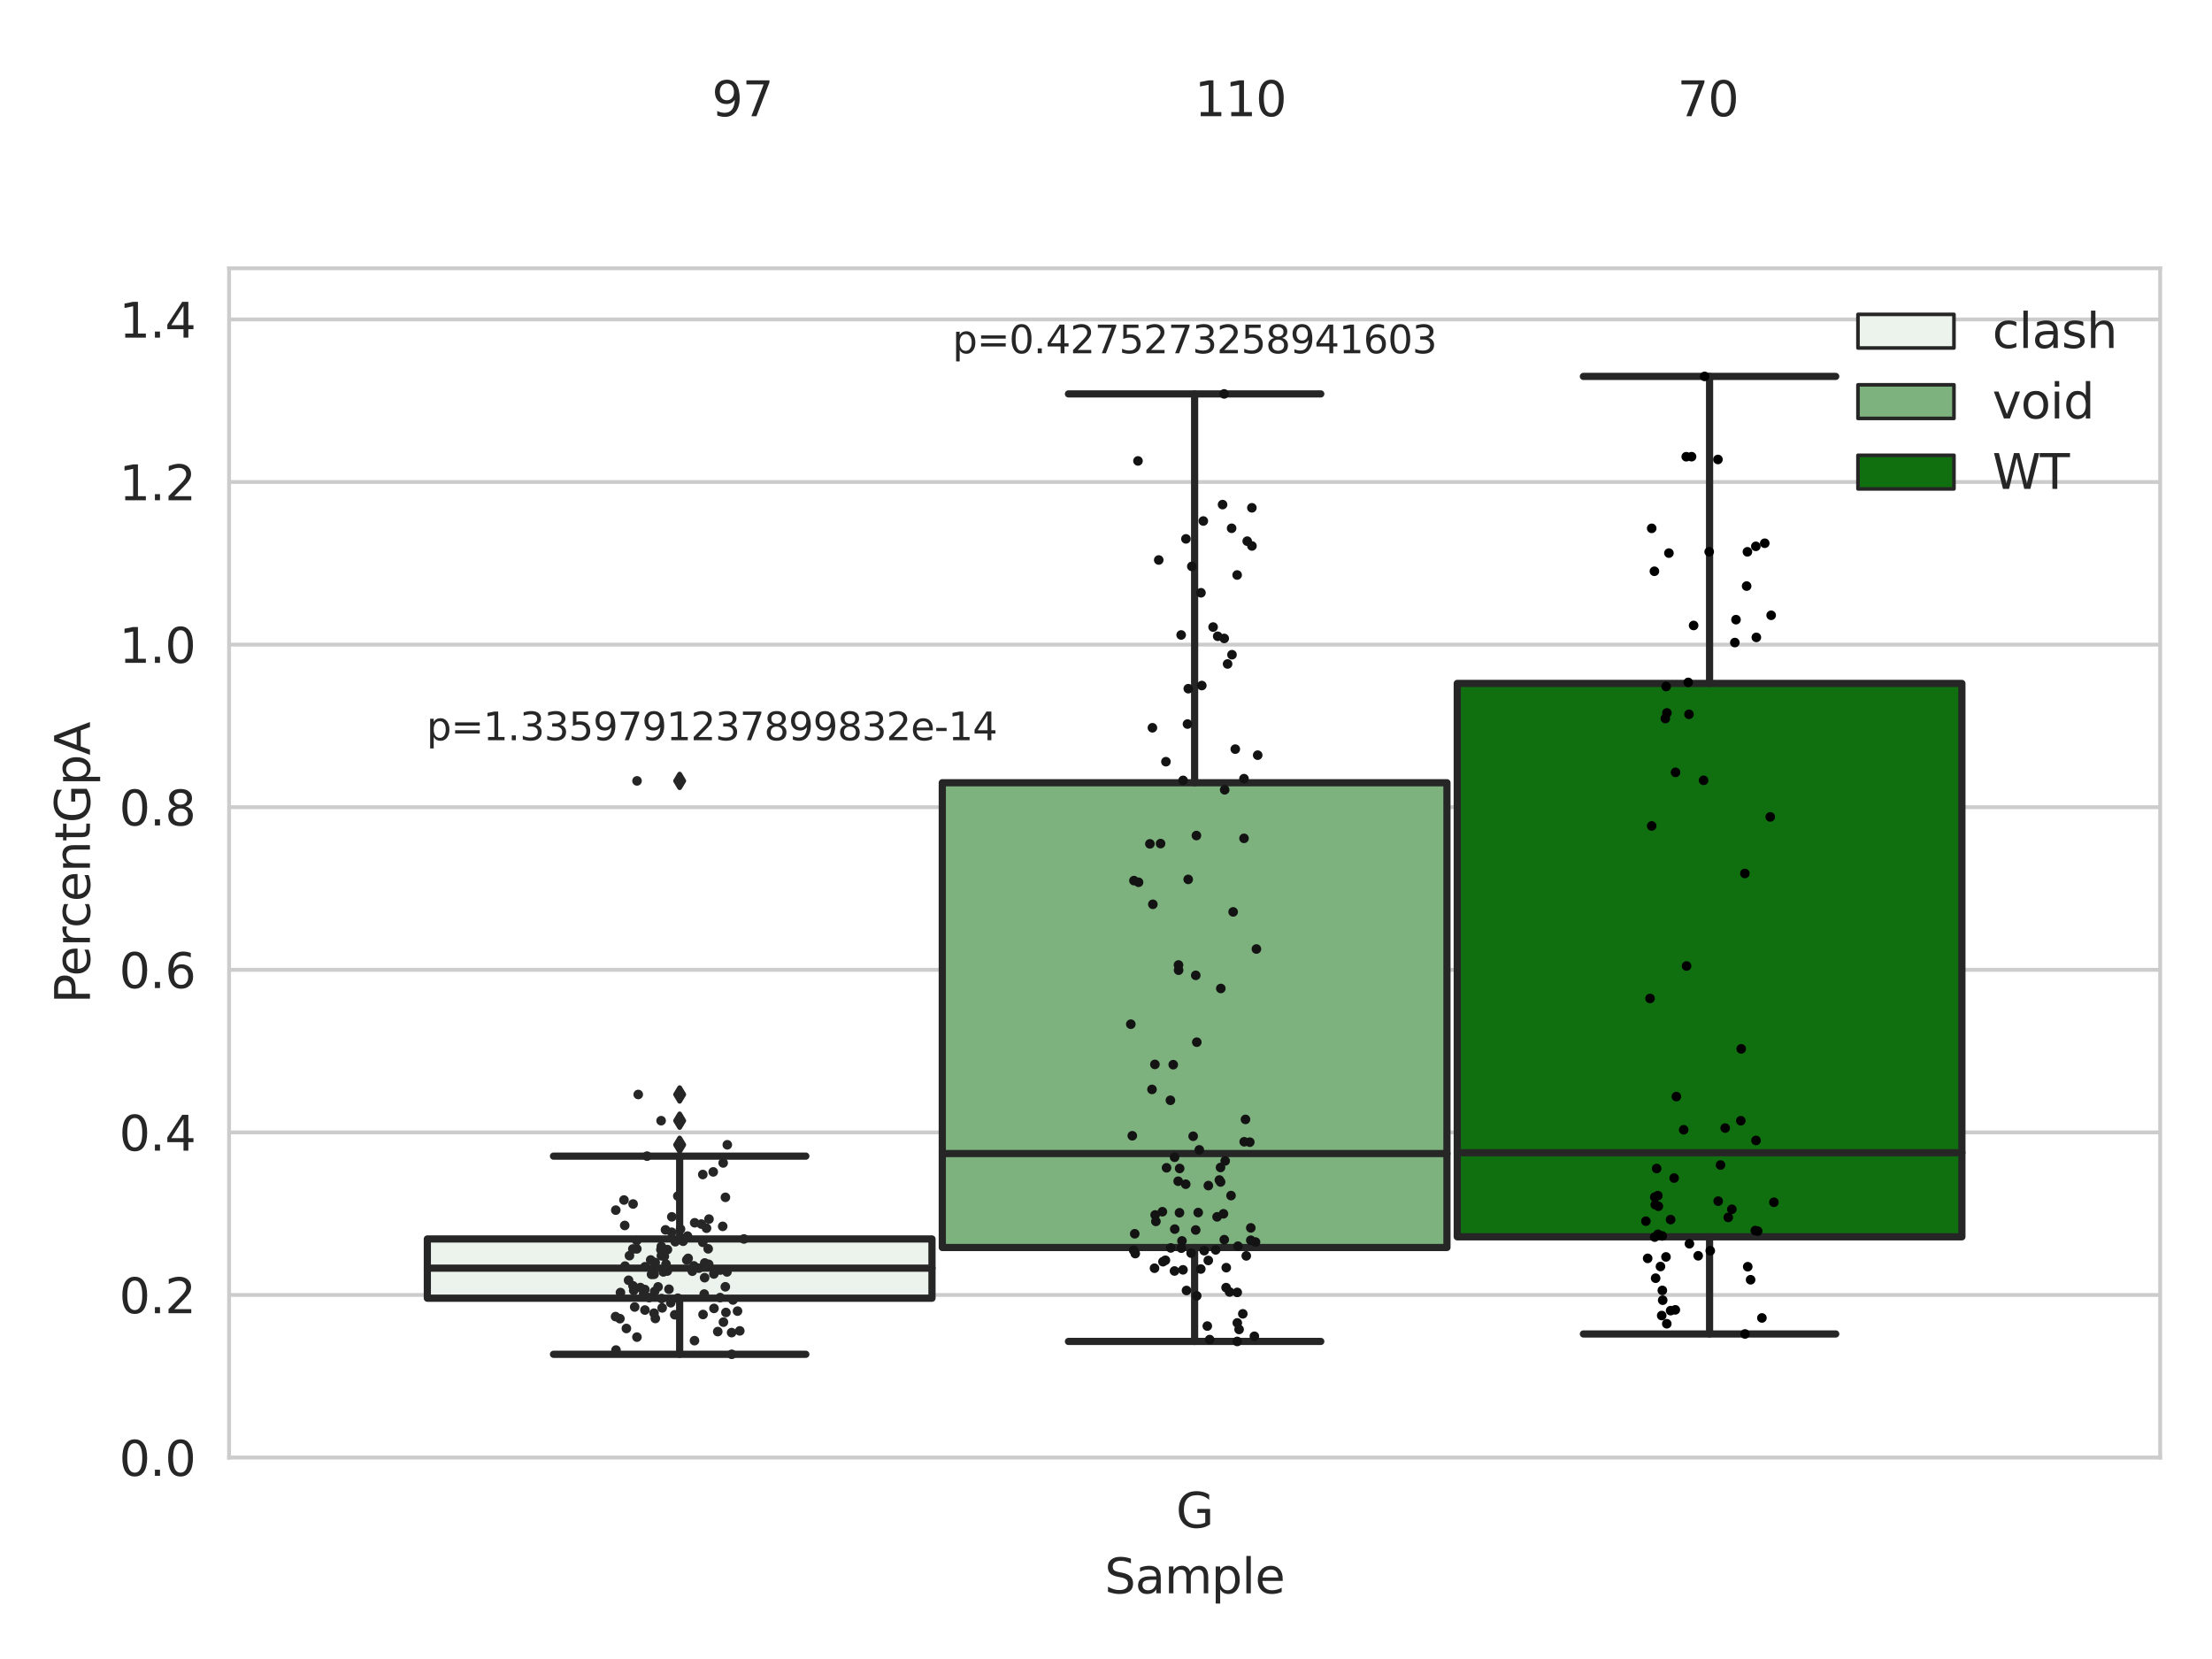 <?xml version="1.0" encoding="utf-8" standalone="no"?>
<!DOCTYPE svg PUBLIC "-//W3C//DTD SVG 1.1//EN"
  "http://www.w3.org/Graphics/SVG/1.1/DTD/svg11.dtd">
<svg xmlns:xlink="http://www.w3.org/1999/xlink" width="460.8pt" height="345.6pt" viewBox="0 0 460.8 345.6" xmlns="http://www.w3.org/2000/svg" version="1.1">
 <defs>
  <style type="text/css">*{stroke-linejoin: round; stroke-linecap: butt}</style>
 </defs>
 <g id="figure_1">
  <g id="patch_1">
   <path d="M 0 345.6 
L 460.8 345.6 
L 460.8 0 
L 0 0 
z
" style="fill: #ffffff"/>
  </g>
  <g id="axes_1">
   <g id="patch_2">
    <path d="M 47.72 303.64 
L 450 303.64 
L 450 55.89 
L 47.72 55.89 
z
" style="fill: #ffffff"/>
   </g>
   <g id="matplotlib.axis_1">
    <g id="xtick_1">
     <g id="text_1">
      <!-- G -->
      <g style="fill: #262626" transform="translate(244.986 318.238)scale(0.1 -0.1)">
       <defs>
        <path id="DejaVuSans-47" d="M 3809 666 
L 3809 1919 
L 2778 1919 
L 2778 2438 
L 4434 2438 
L 4434 434 
Q 4069 175 3628 42 
Q 3188 -91 2688 -91 
Q 1594 -91 976 548 
Q 359 1188 359 2328 
Q 359 3472 976 4111 
Q 1594 4750 2688 4750 
Q 3144 4750 3555 4637 
Q 3966 4525 4313 4306 
L 4313 3634 
Q 3963 3931 3569 4081 
Q 3175 4231 2741 4231 
Q 1884 4231 1454 3753 
Q 1025 3275 1025 2328 
Q 1025 1384 1454 906 
Q 1884 428 2741 428 
Q 3075 428 3337 486 
Q 3600 544 3809 666 
z
" transform="scale(0.016)"/>
       </defs>
       <use xlink:href="#DejaVuSans-47"/>
      </g>
     </g>
    </g>
    <g id="text_2">
     <!-- Sample -->
     <g style="fill: #262626" transform="translate(230.112 331.917)scale(0.1 -0.1)">
      <defs>
       <path id="DejaVuSans-53" d="M 3425 4513 
L 3425 3897 
Q 3066 4069 2747 4153 
Q 2428 4238 2131 4238 
Q 1616 4238 1336 4038 
Q 1056 3838 1056 3469 
Q 1056 3159 1242 3001 
Q 1428 2844 1947 2747 
L 2328 2669 
Q 3034 2534 3370 2195 
Q 3706 1856 3706 1288 
Q 3706 609 3251 259 
Q 2797 -91 1919 -91 
Q 1588 -91 1214 -16 
Q 841 59 441 206 
L 441 856 
Q 825 641 1194 531 
Q 1563 422 1919 422 
Q 2459 422 2753 634 
Q 3047 847 3047 1241 
Q 3047 1584 2836 1778 
Q 2625 1972 2144 2069 
L 1759 2144 
Q 1053 2284 737 2584 
Q 422 2884 422 3419 
Q 422 4038 858 4394 
Q 1294 4750 2059 4750 
Q 2388 4750 2728 4690 
Q 3069 4631 3425 4513 
z
" transform="scale(0.016)"/>
       <path id="DejaVuSans-61" d="M 2194 1759 
Q 1497 1759 1228 1600 
Q 959 1441 959 1056 
Q 959 750 1161 570 
Q 1363 391 1709 391 
Q 2188 391 2477 730 
Q 2766 1069 2766 1631 
L 2766 1759 
L 2194 1759 
z
M 3341 1997 
L 3341 0 
L 2766 0 
L 2766 531 
Q 2569 213 2275 61 
Q 1981 -91 1556 -91 
Q 1019 -91 701 211 
Q 384 513 384 1019 
Q 384 1609 779 1909 
Q 1175 2209 1959 2209 
L 2766 2209 
L 2766 2266 
Q 2766 2663 2505 2880 
Q 2244 3097 1772 3097 
Q 1472 3097 1187 3025 
Q 903 2953 641 2809 
L 641 3341 
Q 956 3463 1253 3523 
Q 1550 3584 1831 3584 
Q 2591 3584 2966 3190 
Q 3341 2797 3341 1997 
z
" transform="scale(0.016)"/>
       <path id="DejaVuSans-6d" d="M 3328 2828 
Q 3544 3216 3844 3400 
Q 4144 3584 4550 3584 
Q 5097 3584 5394 3201 
Q 5691 2819 5691 2113 
L 5691 0 
L 5113 0 
L 5113 2094 
Q 5113 2597 4934 2840 
Q 4756 3084 4391 3084 
Q 3944 3084 3684 2787 
Q 3425 2491 3425 1978 
L 3425 0 
L 2847 0 
L 2847 2094 
Q 2847 2600 2669 2842 
Q 2491 3084 2119 3084 
Q 1678 3084 1418 2786 
Q 1159 2488 1159 1978 
L 1159 0 
L 581 0 
L 581 3500 
L 1159 3500 
L 1159 2956 
Q 1356 3278 1631 3431 
Q 1906 3584 2284 3584 
Q 2666 3584 2933 3390 
Q 3200 3197 3328 2828 
z
" transform="scale(0.016)"/>
       <path id="DejaVuSans-70" d="M 1159 525 
L 1159 -1331 
L 581 -1331 
L 581 3500 
L 1159 3500 
L 1159 2969 
Q 1341 3281 1617 3432 
Q 1894 3584 2278 3584 
Q 2916 3584 3314 3078 
Q 3713 2572 3713 1747 
Q 3713 922 3314 415 
Q 2916 -91 2278 -91 
Q 1894 -91 1617 61 
Q 1341 213 1159 525 
z
M 3116 1747 
Q 3116 2381 2855 2742 
Q 2594 3103 2138 3103 
Q 1681 3103 1420 2742 
Q 1159 2381 1159 1747 
Q 1159 1113 1420 752 
Q 1681 391 2138 391 
Q 2594 391 2855 752 
Q 3116 1113 3116 1747 
z
" transform="scale(0.016)"/>
       <path id="DejaVuSans-6c" d="M 603 4863 
L 1178 4863 
L 1178 0 
L 603 0 
L 603 4863 
z
" transform="scale(0.016)"/>
       <path id="DejaVuSans-65" d="M 3597 1894 
L 3597 1613 
L 953 1613 
Q 991 1019 1311 708 
Q 1631 397 2203 397 
Q 2534 397 2845 478 
Q 3156 559 3463 722 
L 3463 178 
Q 3153 47 2828 -22 
Q 2503 -91 2169 -91 
Q 1331 -91 842 396 
Q 353 884 353 1716 
Q 353 2575 817 3079 
Q 1281 3584 2069 3584 
Q 2775 3584 3186 3129 
Q 3597 2675 3597 1894 
z
M 3022 2063 
Q 3016 2534 2758 2815 
Q 2500 3097 2075 3097 
Q 1594 3097 1305 2825 
Q 1016 2553 972 2059 
L 3022 2063 
z
" transform="scale(0.016)"/>
      </defs>
      <use xlink:href="#DejaVuSans-53"/>
      <use xlink:href="#DejaVuSans-61" x="63.477"/>
      <use xlink:href="#DejaVuSans-6d" x="124.756"/>
      <use xlink:href="#DejaVuSans-70" x="222.168"/>
      <use xlink:href="#DejaVuSans-6c" x="285.645"/>
      <use xlink:href="#DejaVuSans-65" x="313.428"/>
     </g>
    </g>
   </g>
   <g id="matplotlib.axis_2">
    <g id="ytick_1">
     <g id="line2d_1">
      <path d="M 47.72 303.64 
L 450 303.64 
" clip-path="url(#pdc8976d555)" style="fill: none; stroke: #cccccc; stroke-width: 0.8; stroke-linecap: round"/>
     </g>
     <g id="text_3">
      <!-- 0.0 -->
      <g style="fill: #262626" transform="translate(24.817 307.439)scale(0.1 -0.1)">
       <defs>
        <path id="DejaVuSans-30" d="M 2034 4250 
Q 1547 4250 1301 3770 
Q 1056 3291 1056 2328 
Q 1056 1369 1301 889 
Q 1547 409 2034 409 
Q 2525 409 2770 889 
Q 3016 1369 3016 2328 
Q 3016 3291 2770 3770 
Q 2525 4250 2034 4250 
z
M 2034 4750 
Q 2819 4750 3233 4129 
Q 3647 3509 3647 2328 
Q 3647 1150 3233 529 
Q 2819 -91 2034 -91 
Q 1250 -91 836 529 
Q 422 1150 422 2328 
Q 422 3509 836 4129 
Q 1250 4750 2034 4750 
z
" transform="scale(0.016)"/>
        <path id="DejaVuSans-2e" d="M 684 794 
L 1344 794 
L 1344 0 
L 684 0 
L 684 794 
z
" transform="scale(0.016)"/>
       </defs>
       <use xlink:href="#DejaVuSans-30"/>
       <use xlink:href="#DejaVuSans-2e" x="63.623"/>
       <use xlink:href="#DejaVuSans-30" x="95.41"/>
      </g>
     </g>
    </g>
    <g id="ytick_2">
     <g id="line2d_2">
      <path d="M 47.72 269.769 
L 450 269.769 
" clip-path="url(#pdc8976d555)" style="fill: none; stroke: #cccccc; stroke-width: 0.8; stroke-linecap: round"/>
     </g>
     <g id="text_4">
      <!-- 0.2 -->
      <g style="fill: #262626" transform="translate(24.817 273.568)scale(0.1 -0.1)">
       <defs>
        <path id="DejaVuSans-32" d="M 1228 531 
L 3431 531 
L 3431 0 
L 469 0 
L 469 531 
Q 828 903 1448 1529 
Q 2069 2156 2228 2338 
Q 2531 2678 2651 2914 
Q 2772 3150 2772 3378 
Q 2772 3750 2511 3984 
Q 2250 4219 1831 4219 
Q 1534 4219 1204 4116 
Q 875 4013 500 3803 
L 500 4441 
Q 881 4594 1212 4672 
Q 1544 4750 1819 4750 
Q 2544 4750 2975 4387 
Q 3406 4025 3406 3419 
Q 3406 3131 3298 2873 
Q 3191 2616 2906 2266 
Q 2828 2175 2409 1742 
Q 1991 1309 1228 531 
z
" transform="scale(0.016)"/>
       </defs>
       <use xlink:href="#DejaVuSans-30"/>
       <use xlink:href="#DejaVuSans-2e" x="63.623"/>
       <use xlink:href="#DejaVuSans-32" x="95.41"/>
      </g>
     </g>
    </g>
    <g id="ytick_3">
     <g id="line2d_3">
      <path d="M 47.72 235.898 
L 450 235.898 
" clip-path="url(#pdc8976d555)" style="fill: none; stroke: #cccccc; stroke-width: 0.8; stroke-linecap: round"/>
     </g>
     <g id="text_5">
      <!-- 0.4 -->
      <g style="fill: #262626" transform="translate(24.817 239.697)scale(0.1 -0.1)">
       <defs>
        <path id="DejaVuSans-34" d="M 2419 4116 
L 825 1625 
L 2419 1625 
L 2419 4116 
z
M 2253 4666 
L 3047 4666 
L 3047 1625 
L 3713 1625 
L 3713 1100 
L 3047 1100 
L 3047 0 
L 2419 0 
L 2419 1100 
L 313 1100 
L 313 1709 
L 2253 4666 
z
" transform="scale(0.016)"/>
       </defs>
       <use xlink:href="#DejaVuSans-30"/>
       <use xlink:href="#DejaVuSans-2e" x="63.623"/>
       <use xlink:href="#DejaVuSans-34" x="95.41"/>
      </g>
     </g>
    </g>
    <g id="ytick_4">
     <g id="line2d_4">
      <path d="M 47.72 202.026 
L 450 202.026 
" clip-path="url(#pdc8976d555)" style="fill: none; stroke: #cccccc; stroke-width: 0.8; stroke-linecap: round"/>
     </g>
     <g id="text_6">
      <!-- 0.6 -->
      <g style="fill: #262626" transform="translate(24.817 205.826)scale(0.1 -0.1)">
       <defs>
        <path id="DejaVuSans-36" d="M 2113 2584 
Q 1688 2584 1439 2293 
Q 1191 2003 1191 1497 
Q 1191 994 1439 701 
Q 1688 409 2113 409 
Q 2538 409 2786 701 
Q 3034 994 3034 1497 
Q 3034 2003 2786 2293 
Q 2538 2584 2113 2584 
z
M 3366 4563 
L 3366 3988 
Q 3128 4100 2886 4159 
Q 2644 4219 2406 4219 
Q 1781 4219 1451 3797 
Q 1122 3375 1075 2522 
Q 1259 2794 1537 2939 
Q 1816 3084 2150 3084 
Q 2853 3084 3261 2657 
Q 3669 2231 3669 1497 
Q 3669 778 3244 343 
Q 2819 -91 2113 -91 
Q 1303 -91 875 529 
Q 447 1150 447 2328 
Q 447 3434 972 4092 
Q 1497 4750 2381 4750 
Q 2619 4750 2861 4703 
Q 3103 4656 3366 4563 
z
" transform="scale(0.016)"/>
       </defs>
       <use xlink:href="#DejaVuSans-30"/>
       <use xlink:href="#DejaVuSans-2e" x="63.623"/>
       <use xlink:href="#DejaVuSans-36" x="95.41"/>
      </g>
     </g>
    </g>
    <g id="ytick_5">
     <g id="line2d_5">
      <path d="M 47.72 168.155 
L 450 168.155 
" clip-path="url(#pdc8976d555)" style="fill: none; stroke: #cccccc; stroke-width: 0.8; stroke-linecap: round"/>
     </g>
     <g id="text_7">
      <!-- 0.8 -->
      <g style="fill: #262626" transform="translate(24.817 171.954)scale(0.1 -0.1)">
       <defs>
        <path id="DejaVuSans-38" d="M 2034 2216 
Q 1584 2216 1326 1975 
Q 1069 1734 1069 1313 
Q 1069 891 1326 650 
Q 1584 409 2034 409 
Q 2484 409 2743 651 
Q 3003 894 3003 1313 
Q 3003 1734 2745 1975 
Q 2488 2216 2034 2216 
z
M 1403 2484 
Q 997 2584 770 2862 
Q 544 3141 544 3541 
Q 544 4100 942 4425 
Q 1341 4750 2034 4750 
Q 2731 4750 3128 4425 
Q 3525 4100 3525 3541 
Q 3525 3141 3298 2862 
Q 3072 2584 2669 2484 
Q 3125 2378 3379 2068 
Q 3634 1759 3634 1313 
Q 3634 634 3220 271 
Q 2806 -91 2034 -91 
Q 1263 -91 848 271 
Q 434 634 434 1313 
Q 434 1759 690 2068 
Q 947 2378 1403 2484 
z
M 1172 3481 
Q 1172 3119 1398 2916 
Q 1625 2713 2034 2713 
Q 2441 2713 2670 2916 
Q 2900 3119 2900 3481 
Q 2900 3844 2670 4047 
Q 2441 4250 2034 4250 
Q 1625 4250 1398 4047 
Q 1172 3844 1172 3481 
z
" transform="scale(0.016)"/>
       </defs>
       <use xlink:href="#DejaVuSans-30"/>
       <use xlink:href="#DejaVuSans-2e" x="63.623"/>
       <use xlink:href="#DejaVuSans-38" x="95.41"/>
      </g>
     </g>
    </g>
    <g id="ytick_6">
     <g id="line2d_6">
      <path d="M 47.72 134.284 
L 450 134.284 
" clip-path="url(#pdc8976d555)" style="fill: none; stroke: #cccccc; stroke-width: 0.8; stroke-linecap: round"/>
     </g>
     <g id="text_8">
      <!-- 1.0 -->
      <g style="fill: #262626" transform="translate(24.817 138.083)scale(0.1 -0.1)">
       <defs>
        <path id="DejaVuSans-31" d="M 794 531 
L 1825 531 
L 1825 4091 
L 703 3866 
L 703 4441 
L 1819 4666 
L 2450 4666 
L 2450 531 
L 3481 531 
L 3481 0 
L 794 0 
L 794 531 
z
" transform="scale(0.016)"/>
       </defs>
       <use xlink:href="#DejaVuSans-31"/>
       <use xlink:href="#DejaVuSans-2e" x="63.623"/>
       <use xlink:href="#DejaVuSans-30" x="95.41"/>
      </g>
     </g>
    </g>
    <g id="ytick_7">
     <g id="line2d_7">
      <path d="M 47.72 100.413 
L 450 100.413 
" clip-path="url(#pdc8976d555)" style="fill: none; stroke: #cccccc; stroke-width: 0.8; stroke-linecap: round"/>
     </g>
     <g id="text_9">
      <!-- 1.2 -->
      <g style="fill: #262626" transform="translate(24.817 104.212)scale(0.1 -0.1)">
       <use xlink:href="#DejaVuSans-31"/>
       <use xlink:href="#DejaVuSans-2e" x="63.623"/>
       <use xlink:href="#DejaVuSans-32" x="95.41"/>
      </g>
     </g>
    </g>
    <g id="ytick_8">
     <g id="line2d_8">
      <path d="M 47.72 66.542 
L 450 66.542 
" clip-path="url(#pdc8976d555)" style="fill: none; stroke: #cccccc; stroke-width: 0.8; stroke-linecap: round"/>
     </g>
     <g id="text_10">
      <!-- 1.4 -->
      <g style="fill: #262626" transform="translate(24.817 70.341)scale(0.1 -0.1)">
       <use xlink:href="#DejaVuSans-31"/>
       <use xlink:href="#DejaVuSans-2e" x="63.623"/>
       <use xlink:href="#DejaVuSans-34" x="95.41"/>
      </g>
     </g>
    </g>
    <g id="text_11">
     <!-- PercentGpA -->
     <g style="fill: #262626" transform="translate(18.737 209.041)rotate(-90)scale(0.1 -0.1)">
      <defs>
       <path id="DejaVuSans-50" d="M 1259 4147 
L 1259 2394 
L 2053 2394 
Q 2494 2394 2734 2622 
Q 2975 2850 2975 3272 
Q 2975 3691 2734 3919 
Q 2494 4147 2053 4147 
L 1259 4147 
z
M 628 4666 
L 2053 4666 
Q 2838 4666 3239 4311 
Q 3641 3956 3641 3272 
Q 3641 2581 3239 2228 
Q 2838 1875 2053 1875 
L 1259 1875 
L 1259 0 
L 628 0 
L 628 4666 
z
" transform="scale(0.016)"/>
       <path id="DejaVuSans-72" d="M 2631 2963 
Q 2534 3019 2420 3045 
Q 2306 3072 2169 3072 
Q 1681 3072 1420 2755 
Q 1159 2438 1159 1844 
L 1159 0 
L 581 0 
L 581 3500 
L 1159 3500 
L 1159 2956 
Q 1341 3275 1631 3429 
Q 1922 3584 2338 3584 
Q 2397 3584 2469 3576 
Q 2541 3569 2628 3553 
L 2631 2963 
z
" transform="scale(0.016)"/>
       <path id="DejaVuSans-63" d="M 3122 3366 
L 3122 2828 
Q 2878 2963 2633 3030 
Q 2388 3097 2138 3097 
Q 1578 3097 1268 2742 
Q 959 2388 959 1747 
Q 959 1106 1268 751 
Q 1578 397 2138 397 
Q 2388 397 2633 464 
Q 2878 531 3122 666 
L 3122 134 
Q 2881 22 2623 -34 
Q 2366 -91 2075 -91 
Q 1284 -91 818 406 
Q 353 903 353 1747 
Q 353 2603 823 3093 
Q 1294 3584 2113 3584 
Q 2378 3584 2631 3529 
Q 2884 3475 3122 3366 
z
" transform="scale(0.016)"/>
       <path id="DejaVuSans-6e" d="M 3513 2113 
L 3513 0 
L 2938 0 
L 2938 2094 
Q 2938 2591 2744 2837 
Q 2550 3084 2163 3084 
Q 1697 3084 1428 2787 
Q 1159 2491 1159 1978 
L 1159 0 
L 581 0 
L 581 3500 
L 1159 3500 
L 1159 2956 
Q 1366 3272 1645 3428 
Q 1925 3584 2291 3584 
Q 2894 3584 3203 3211 
Q 3513 2838 3513 2113 
z
" transform="scale(0.016)"/>
       <path id="DejaVuSans-74" d="M 1172 4494 
L 1172 3500 
L 2356 3500 
L 2356 3053 
L 1172 3053 
L 1172 1153 
Q 1172 725 1289 603 
Q 1406 481 1766 481 
L 2356 481 
L 2356 0 
L 1766 0 
Q 1100 0 847 248 
Q 594 497 594 1153 
L 594 3053 
L 172 3053 
L 172 3500 
L 594 3500 
L 594 4494 
L 1172 4494 
z
" transform="scale(0.016)"/>
       <path id="DejaVuSans-41" d="M 2188 4044 
L 1331 1722 
L 3047 1722 
L 2188 4044 
z
M 1831 4666 
L 2547 4666 
L 4325 0 
L 3669 0 
L 3244 1197 
L 1141 1197 
L 716 0 
L 50 0 
L 1831 4666 
z
" transform="scale(0.016)"/>
      </defs>
      <use xlink:href="#DejaVuSans-50"/>
      <use xlink:href="#DejaVuSans-65" x="56.678"/>
      <use xlink:href="#DejaVuSans-72" x="118.201"/>
      <use xlink:href="#DejaVuSans-63" x="157.064"/>
      <use xlink:href="#DejaVuSans-65" x="212.045"/>
      <use xlink:href="#DejaVuSans-6e" x="273.568"/>
      <use xlink:href="#DejaVuSans-74" x="336.947"/>
      <use xlink:href="#DejaVuSans-47" x="376.156"/>
      <use xlink:href="#DejaVuSans-70" x="453.646"/>
      <use xlink:href="#DejaVuSans-41" x="517.123"/>
     </g>
    </g>
   </g>
   <g id="patch_3">
    <path d="M 89.021 270.44 
L 194.15 270.44 
L 194.15 258.099 
L 89.021 258.099 
L 89.021 270.44 
z
" clip-path="url(#pdc8976d555)" style="fill: #ecf2ec; stroke: #262626; stroke-width: 1.5; stroke-linejoin: miter"/>
   </g>
   <g id="patch_4">
    <path d="M 196.295 259.876 
L 301.425 259.876 
L 301.425 163.058 
L 196.295 163.058 
L 196.295 259.876 
z
" clip-path="url(#pdc8976d555)" style="fill: #7db17d; stroke: #262626; stroke-width: 1.5; stroke-linejoin: miter"/>
   </g>
   <g id="patch_5">
    <path d="M 303.57 257.649 
L 408.699 257.649 
L 408.699 142.372 
L 303.57 142.372 
L 303.57 257.649 
z
" clip-path="url(#pdc8976d555)" style="fill: #107010; stroke: #262626; stroke-width: 1.5; stroke-linejoin: miter"/>
   </g>
   <g id="patch_6">
    <path d="M 248.86 303.64 
L 248.86 303.64 
L 248.86 303.64 
L 248.86 303.64 
z
" clip-path="url(#pdc8976d555)" style="fill: #ecf2ec; stroke: #262626; stroke-width: 0.75; stroke-linejoin: miter"/>
   </g>
   <g id="patch_7">
    <path d="M 248.86 303.64 
L 248.86 303.64 
L 248.86 303.64 
L 248.86 303.64 
z
" clip-path="url(#pdc8976d555)" style="fill: #7db17d; stroke: #262626; stroke-width: 0.75; stroke-linejoin: miter"/>
   </g>
   <g id="patch_8">
    <path d="M 248.86 303.64 
L 248.86 303.64 
L 248.86 303.64 
L 248.86 303.64 
z
" clip-path="url(#pdc8976d555)" style="fill: #107010; stroke: #262626; stroke-width: 0.75; stroke-linejoin: miter"/>
   </g>
   <g id="PathCollection_1"/>
   <g id="PathCollection_2"/>
   <g id="PathCollection_3"/>
   <g id="line2d_9">
    <path d="M 141.585 270.44 
L 141.585 282.127 
" clip-path="url(#pdc8976d555)" style="fill: none; stroke: #262626; stroke-width: 1.5; stroke-linecap: round"/>
   </g>
   <g id="line2d_10">
    <path d="M 141.585 258.099 
L 141.585 240.844 
" clip-path="url(#pdc8976d555)" style="fill: none; stroke: #262626; stroke-width: 1.5; stroke-linecap: round"/>
   </g>
   <g id="line2d_11">
    <path d="M 115.303 282.127 
L 167.868 282.127 
" clip-path="url(#pdc8976d555)" style="fill: none; stroke: #262626; stroke-width: 1.5; stroke-linecap: round"/>
   </g>
   <g id="line2d_12">
    <path d="M 115.303 240.844 
L 167.868 240.844 
" clip-path="url(#pdc8976d555)" style="fill: none; stroke: #262626; stroke-width: 1.5; stroke-linecap: round"/>
   </g>
   <g id="line2d_13">
    <defs>
     <path id="mf55dae59e8" d="M -0 1.414 
L 0.849 0 
L 0 -1.414 
L -0.849 -0 
z
" style="stroke: #262626; stroke-linejoin: miter"/>
    </defs>
    <g clip-path="url(#pdc8976d555)">
     <use xlink:href="#mf55dae59e8" x="141.585" y="228.001" style="fill: #262626; stroke: #262626; stroke-linejoin: miter"/>
     <use xlink:href="#mf55dae59e8" x="141.585" y="238.481" style="fill: #262626; stroke: #262626; stroke-linejoin: miter"/>
     <use xlink:href="#mf55dae59e8" x="141.585" y="162.674" style="fill: #262626; stroke: #262626; stroke-linejoin: miter"/>
     <use xlink:href="#mf55dae59e8" x="141.585" y="233.459" style="fill: #262626; stroke: #262626; stroke-linejoin: miter"/>
    </g>
   </g>
   <g id="line2d_14">
    <path d="M 248.86 259.876 
L 248.86 279.446 
" clip-path="url(#pdc8976d555)" style="fill: none; stroke: #262626; stroke-width: 1.5; stroke-linecap: round"/>
   </g>
   <g id="line2d_15">
    <path d="M 248.86 163.058 
L 248.86 82.057 
" clip-path="url(#pdc8976d555)" style="fill: none; stroke: #262626; stroke-width: 1.5; stroke-linecap: round"/>
   </g>
   <g id="line2d_16">
    <path d="M 222.578 279.446 
L 275.142 279.446 
" clip-path="url(#pdc8976d555)" style="fill: none; stroke: #262626; stroke-width: 1.5; stroke-linecap: round"/>
   </g>
   <g id="line2d_17">
    <path d="M 222.578 82.057 
L 275.142 82.057 
" clip-path="url(#pdc8976d555)" style="fill: none; stroke: #262626; stroke-width: 1.5; stroke-linecap: round"/>
   </g>
   <g id="line2d_18"/>
   <g id="line2d_19">
    <path d="M 356.135 257.649 
L 356.135 277.888 
" clip-path="url(#pdc8976d555)" style="fill: none; stroke: #262626; stroke-width: 1.5; stroke-linecap: round"/>
   </g>
   <g id="line2d_20">
    <path d="M 356.135 142.372 
L 356.135 78.412 
" clip-path="url(#pdc8976d555)" style="fill: none; stroke: #262626; stroke-width: 1.5; stroke-linecap: round"/>
   </g>
   <g id="line2d_21">
    <path d="M 329.852 277.888 
L 382.417 277.888 
" clip-path="url(#pdc8976d555)" style="fill: none; stroke: #262626; stroke-width: 1.5; stroke-linecap: round"/>
   </g>
   <g id="line2d_22">
    <path d="M 329.852 78.412 
L 382.417 78.412 
" clip-path="url(#pdc8976d555)" style="fill: none; stroke: #262626; stroke-width: 1.5; stroke-linecap: round"/>
   </g>
   <g id="line2d_23"/>
   <g id="line2d_24">
    <path d="M 89.021 264.182 
L 194.15 264.182 
" clip-path="url(#pdc8976d555)" style="fill: none; stroke: #262626; stroke-width: 1.5; stroke-linecap: round"/>
   </g>
   <g id="line2d_25">
    <path d="M 196.295 240.307 
L 301.425 240.307 
" clip-path="url(#pdc8976d555)" style="fill: none; stroke: #262626; stroke-width: 1.5; stroke-linecap: round"/>
   </g>
   <g id="line2d_26">
    <path d="M 303.57 240.136 
L 408.699 240.136 
" clip-path="url(#pdc8976d555)" style="fill: none; stroke: #262626; stroke-width: 1.5; stroke-linecap: round"/>
   </g>
   <g id="patch_9">
    <path d="M 47.72 303.64 
L 47.72 55.89 
" style="fill: none; stroke: #cccccc; stroke-width: 0.8; stroke-linejoin: miter; stroke-linecap: square"/>
   </g>
   <g id="patch_10">
    <path d="M 450 303.64 
L 450 55.89 
" style="fill: none; stroke: #cccccc; stroke-width: 0.8; stroke-linejoin: miter; stroke-linecap: square"/>
   </g>
   <g id="patch_11">
    <path d="M 47.72 303.64 
L 450 303.64 
" style="fill: none; stroke: #cccccc; stroke-width: 0.8; stroke-linejoin: miter; stroke-linecap: square"/>
   </g>
   <g id="patch_12">
    <path d="M 47.72 55.89 
L 450 55.89 
" style="fill: none; stroke: #cccccc; stroke-width: 0.8; stroke-linejoin: miter; stroke-linecap: square"/>
   </g>
   <g id="PathCollection_4">
    <defs>
     <path id="C0_0_56f3d4dba4" d="M 0 1 
C 0.265 1 0.52 0.895 0.707 0.707 
C 0.895 0.52 1 0.265 1 -0 
C 1 -0.265 0.895 -0.52 0.707 -0.707 
C 0.52 -0.895 0.265 -1 0 -1 
C -0.265 -1 -0.52 -0.895 -0.707 -0.707 
C -0.895 -0.52 -1 -0.265 -1 0 
C -1 0.265 -0.895 0.52 -0.707 0.707 
C -0.52 0.895 -0.265 1 0 1 
z
"/>
    </defs>
    <g clip-path="url(#pdc8976d555)">
     <use xlink:href="#C0_0_56f3d4dba4" x="131.861" y="267.856" style="fill: #262626"/>
    </g>
    <g clip-path="url(#pdc8976d555)">
     <use xlink:href="#C0_0_56f3d4dba4" x="137.834" y="270.513" style="fill: #262626"/>
    </g>
    <g clip-path="url(#pdc8976d555)">
     <use xlink:href="#C0_0_56f3d4dba4" x="151.443" y="264.963" style="fill: #262626"/>
    </g>
    <g clip-path="url(#pdc8976d555)">
     <use xlink:href="#C0_0_56f3d4dba4" x="132.959" y="228.001" style="fill: #262626"/>
    </g>
    <g clip-path="url(#pdc8976d555)">
     <use xlink:href="#C0_0_56f3d4dba4" x="154.975" y="258.099" style="fill: #262626"/>
    </g>
    <g clip-path="url(#pdc8976d555)">
     <use xlink:href="#C0_0_56f3d4dba4" x="148.712" y="265.389" style="fill: #262626"/>
    </g>
    <g clip-path="url(#pdc8976d555)">
     <use xlink:href="#C0_0_56f3d4dba4" x="151.222" y="273.409" style="fill: #262626"/>
    </g>
    <g clip-path="url(#pdc8976d555)">
     <use xlink:href="#C0_0_56f3d4dba4" x="151.512" y="238.481" style="fill: #262626"/>
    </g>
    <g clip-path="url(#pdc8976d555)">
     <use xlink:href="#C0_0_56f3d4dba4" x="146.702" y="269.573" style="fill: #262626"/>
    </g>
    <g clip-path="url(#pdc8976d555)">
     <use xlink:href="#C0_0_56f3d4dba4" x="136.371" y="269.032" style="fill: #262626"/>
    </g>
    <g clip-path="url(#pdc8976d555)">
     <use xlink:href="#C0_0_56f3d4dba4" x="146.787" y="266.166" style="fill: #262626"/>
    </g>
    <g clip-path="url(#pdc8976d555)">
     <use xlink:href="#C0_0_56f3d4dba4" x="147.525" y="260.152" style="fill: #262626"/>
    </g>
    <g clip-path="url(#pdc8976d555)">
     <use xlink:href="#C0_0_56f3d4dba4" x="132.647" y="258.436" style="fill: #262626"/>
    </g>
    <g clip-path="url(#pdc8976d555)">
     <use xlink:href="#C0_0_56f3d4dba4" x="132.704" y="162.674" style="fill: #262626"/>
    </g>
    <g clip-path="url(#pdc8976d555)">
     <use xlink:href="#C0_0_56f3d4dba4" x="132.686" y="278.545" style="fill: #262626"/>
    </g>
    <g clip-path="url(#pdc8976d555)">
     <use xlink:href="#C0_0_56f3d4dba4" x="150.551" y="255.472" style="fill: #262626"/>
    </g>
    <g clip-path="url(#pdc8976d555)">
     <use xlink:href="#C0_0_56f3d4dba4" x="148.736" y="272.565" style="fill: #262626"/>
    </g>
    <g clip-path="url(#pdc8976d555)">
     <use xlink:href="#C0_0_56f3d4dba4" x="152.695" y="270.81" style="fill: #262626"/>
    </g>
    <g clip-path="url(#pdc8976d555)">
     <use xlink:href="#C0_0_56f3d4dba4" x="137.94" y="272.462" style="fill: #262626"/>
    </g>
    <g clip-path="url(#pdc8976d555)">
     <use xlink:href="#C0_0_56f3d4dba4" x="139.04" y="260.313" style="fill: #262626"/>
    </g>
    <g clip-path="url(#pdc8976d555)">
     <use xlink:href="#C0_0_56f3d4dba4" x="150.044" y="264.576" style="fill: #262626"/>
    </g>
    <g clip-path="url(#pdc8976d555)">
     <use xlink:href="#C0_0_56f3d4dba4" x="148.58" y="244.127" style="fill: #262626"/>
    </g>
    <g clip-path="url(#pdc8976d555)">
     <use xlink:href="#C0_0_56f3d4dba4" x="142.305" y="258.573" style="fill: #262626"/>
    </g>
    <g clip-path="url(#pdc8976d555)">
     <use xlink:href="#C0_0_56f3d4dba4" x="130.488" y="276.746" style="fill: #262626"/>
    </g>
    <g clip-path="url(#pdc8976d555)">
     <use xlink:href="#C0_0_56f3d4dba4" x="152.41" y="277.603" style="fill: #262626"/>
    </g>
    <g clip-path="url(#pdc8976d555)">
     <use xlink:href="#C0_0_56f3d4dba4" x="130.143" y="255.285" style="fill: #262626"/>
    </g>
    <g clip-path="url(#pdc8976d555)">
     <use xlink:href="#C0_0_56f3d4dba4" x="141.765" y="256.044" style="fill: #262626"/>
    </g>
    <g clip-path="url(#pdc8976d555)">
     <use xlink:href="#C0_0_56f3d4dba4" x="129.142" y="274.704" style="fill: #262626"/>
    </g>
    <g clip-path="url(#pdc8976d555)">
     <use xlink:href="#C0_0_56f3d4dba4" x="133.402" y="268.221" style="fill: #262626"/>
    </g>
    <g clip-path="url(#pdc8976d555)">
     <use xlink:href="#C0_0_56f3d4dba4" x="141.206" y="270.44" style="fill: #262626"/>
    </g>
    <g clip-path="url(#pdc8976d555)">
     <use xlink:href="#C0_0_56f3d4dba4" x="138.188" y="264.962" style="fill: #262626"/>
    </g>
    <g clip-path="url(#pdc8976d555)">
     <use xlink:href="#C0_0_56f3d4dba4" x="144.223" y="264.811" style="fill: #262626"/>
    </g>
    <g clip-path="url(#pdc8976d555)">
     <use xlink:href="#C0_0_56f3d4dba4" x="136.266" y="265.457" style="fill: #262626"/>
    </g>
    <g clip-path="url(#pdc8976d555)">
     <use xlink:href="#C0_0_56f3d4dba4" x="129.254" y="269.258" style="fill: #262626"/>
    </g>
    <g clip-path="url(#pdc8976d555)">
     <use xlink:href="#C0_0_56f3d4dba4" x="130.944" y="266.702" style="fill: #262626"/>
    </g>
    <g clip-path="url(#pdc8976d555)">
     <use xlink:href="#C0_0_56f3d4dba4" x="149.524" y="277.392" style="fill: #262626"/>
    </g>
    <g clip-path="url(#pdc8976d555)">
     <use xlink:href="#C0_0_56f3d4dba4" x="138.744" y="263.343" style="fill: #262626"/>
    </g>
    <g clip-path="url(#pdc8976d555)">
     <use xlink:href="#C0_0_56f3d4dba4" x="131.886" y="250.813" style="fill: #262626"/>
    </g>
    <g clip-path="url(#pdc8976d555)">
     <use xlink:href="#C0_0_56f3d4dba4" x="143.226" y="257.498" style="fill: #262626"/>
    </g>
    <g clip-path="url(#pdc8976d555)">
     <use xlink:href="#C0_0_56f3d4dba4" x="128.278" y="252.092" style="fill: #262626"/>
    </g>
    <g clip-path="url(#pdc8976d555)">
     <use xlink:href="#C0_0_56f3d4dba4" x="150.704" y="275.424" style="fill: #262626"/>
    </g>
    <g clip-path="url(#pdc8976d555)">
     <use xlink:href="#C0_0_56f3d4dba4" x="128.228" y="274.272" style="fill: #262626"/>
    </g>
    <g clip-path="url(#pdc8976d555)">
     <use xlink:href="#C0_0_56f3d4dba4" x="154.112" y="277.244" style="fill: #262626"/>
    </g>
    <g clip-path="url(#pdc8976d555)">
     <use xlink:href="#C0_0_56f3d4dba4" x="131.128" y="261.579" style="fill: #262626"/>
    </g>
    <g clip-path="url(#pdc8976d555)">
     <use xlink:href="#C0_0_56f3d4dba4" x="136.249" y="273.559" style="fill: #262626"/>
    </g>
    <g clip-path="url(#pdc8976d555)">
     <use xlink:href="#C0_0_56f3d4dba4" x="138.394" y="261.72" style="fill: #262626"/>
    </g>
    <g clip-path="url(#pdc8976d555)">
     <use xlink:href="#C0_0_56f3d4dba4" x="150.647" y="242.261" style="fill: #262626"/>
    </g>
    <g clip-path="url(#pdc8976d555)">
     <use xlink:href="#C0_0_56f3d4dba4" x="132.017" y="268.83" style="fill: #262626"/>
    </g>
    <g clip-path="url(#pdc8976d555)">
     <use xlink:href="#C0_0_56f3d4dba4" x="134.084" y="269.541" style="fill: #262626"/>
    </g>
    <g clip-path="url(#pdc8976d555)">
     <use xlink:href="#C0_0_56f3d4dba4" x="137.722" y="233.459" style="fill: #262626"/>
    </g>
    <g clip-path="url(#pdc8976d555)">
     <use xlink:href="#C0_0_56f3d4dba4" x="139.357" y="268.57" style="fill: #262626"/>
    </g>
    <g clip-path="url(#pdc8976d555)">
     <use xlink:href="#C0_0_56f3d4dba4" x="151.099" y="268.06" style="fill: #262626"/>
    </g>
    <g clip-path="url(#pdc8976d555)">
     <use xlink:href="#C0_0_56f3d4dba4" x="144.539" y="263.703" style="fill: #262626"/>
    </g>
    <g clip-path="url(#pdc8976d555)">
     <use xlink:href="#C0_0_56f3d4dba4" x="137.777" y="261.594" style="fill: #262626"/>
    </g>
    <g clip-path="url(#pdc8976d555)">
     <use xlink:href="#C0_0_56f3d4dba4" x="132.217" y="272.271" style="fill: #262626"/>
    </g>
    <g clip-path="url(#pdc8976d555)">
     <use xlink:href="#C0_0_56f3d4dba4" x="134.364" y="263.888" style="fill: #262626"/>
    </g>
    <g clip-path="url(#pdc8976d555)">
     <use xlink:href="#C0_0_56f3d4dba4" x="130.21" y="263.748" style="fill: #262626"/>
    </g>
    <g clip-path="url(#pdc8976d555)">
     <use xlink:href="#C0_0_56f3d4dba4" x="146.406" y="258.798" style="fill: #262626"/>
    </g>
    <g clip-path="url(#pdc8976d555)">
     <use xlink:href="#C0_0_56f3d4dba4" x="137.768" y="259.653" style="fill: #262626"/>
    </g>
    <g clip-path="url(#pdc8976d555)">
     <use xlink:href="#C0_0_56f3d4dba4" x="146.807" y="263.1" style="fill: #262626"/>
    </g>
    <g clip-path="url(#pdc8976d555)">
     <use xlink:href="#C0_0_56f3d4dba4" x="143.354" y="262.139" style="fill: #262626"/>
    </g>
    <g clip-path="url(#pdc8976d555)">
     <use xlink:href="#C0_0_56f3d4dba4" x="136.517" y="274.663" style="fill: #262626"/>
    </g>
    <g clip-path="url(#pdc8976d555)">
     <use xlink:href="#C0_0_56f3d4dba4" x="146.104" y="254.997" style="fill: #262626"/>
    </g>
    <g clip-path="url(#pdc8976d555)">
     <use xlink:href="#C0_0_56f3d4dba4" x="146.458" y="273.835" style="fill: #262626"/>
    </g>
    <g clip-path="url(#pdc8976d555)">
     <use xlink:href="#C0_0_56f3d4dba4" x="132.658" y="260.165" style="fill: #262626"/>
    </g>
    <g clip-path="url(#pdc8976d555)">
     <use xlink:href="#C0_0_56f3d4dba4" x="140.664" y="258.673" style="fill: #262626"/>
    </g>
    <g clip-path="url(#pdc8976d555)">
     <use xlink:href="#C0_0_56f3d4dba4" x="135.724" y="265.478" style="fill: #262626"/>
    </g>
    <g clip-path="url(#pdc8976d555)">
     <use xlink:href="#C0_0_56f3d4dba4" x="135.549" y="262.472" style="fill: #262626"/>
    </g>
    <g clip-path="url(#pdc8976d555)">
     <use xlink:href="#C0_0_56f3d4dba4" x="136.491" y="263.01" style="fill: #262626"/>
    </g>
    <g clip-path="url(#pdc8976d555)">
     <use xlink:href="#C0_0_56f3d4dba4" x="137.678" y="260.327" style="fill: #262626"/>
    </g>
    <g clip-path="url(#pdc8976d555)">
     <use xlink:href="#C0_0_56f3d4dba4" x="128.32" y="281.239" style="fill: #262626"/>
    </g>
    <g clip-path="url(#pdc8976d555)">
     <use xlink:href="#C0_0_56f3d4dba4" x="144.675" y="279.282" style="fill: #262626"/>
    </g>
    <g clip-path="url(#pdc8976d555)">
     <use xlink:href="#C0_0_56f3d4dba4" x="139.919" y="256.699" style="fill: #262626"/>
    </g>
    <g clip-path="url(#pdc8976d555)">
     <use xlink:href="#C0_0_56f3d4dba4" x="137.094" y="268.078" style="fill: #262626"/>
    </g>
    <g clip-path="url(#pdc8976d555)">
     <use xlink:href="#C0_0_56f3d4dba4" x="145.588" y="264.182" style="fill: #262626"/>
    </g>
    <g clip-path="url(#pdc8976d555)">
     <use xlink:href="#C0_0_56f3d4dba4" x="141.203" y="249.161" style="fill: #262626"/>
    </g>
    <g clip-path="url(#pdc8976d555)">
     <use xlink:href="#C0_0_56f3d4dba4" x="139.952" y="253.488" style="fill: #262626"/>
    </g>
    <g clip-path="url(#pdc8976d555)">
     <use xlink:href="#C0_0_56f3d4dba4" x="150.008" y="270.308" style="fill: #262626"/>
    </g>
    <g clip-path="url(#pdc8976d555)">
     <use xlink:href="#C0_0_56f3d4dba4" x="138.638" y="256.201" style="fill: #262626"/>
    </g>
    <g clip-path="url(#pdc8976d555)">
     <use xlink:href="#C0_0_56f3d4dba4" x="144.715" y="254.729" style="fill: #262626"/>
    </g>
    <g clip-path="url(#pdc8976d555)">
     <use xlink:href="#C0_0_56f3d4dba4" x="153.637" y="273.124" style="fill: #262626"/>
    </g>
    <g clip-path="url(#pdc8976d555)">
     <use xlink:href="#C0_0_56f3d4dba4" x="131.832" y="260.184" style="fill: #262626"/>
    </g>
    <g clip-path="url(#pdc8976d555)">
     <use xlink:href="#C0_0_56f3d4dba4" x="152.431" y="282.127" style="fill: #262626"/>
    </g>
    <g clip-path="url(#pdc8976d555)">
     <use xlink:href="#C0_0_56f3d4dba4" x="140.561" y="273.89" style="fill: #262626"/>
    </g>
    <g clip-path="url(#pdc8976d555)">
     <use xlink:href="#C0_0_56f3d4dba4" x="147.184" y="255.86" style="fill: #262626"/>
    </g>
    <g clip-path="url(#pdc8976d555)">
     <use xlink:href="#C0_0_56f3d4dba4" x="129.985" y="249.984" style="fill: #262626"/>
    </g>
    <g clip-path="url(#pdc8976d555)">
     <use xlink:href="#C0_0_56f3d4dba4" x="151.117" y="249.425" style="fill: #262626"/>
    </g>
    <g clip-path="url(#pdc8976d555)">
     <use xlink:href="#C0_0_56f3d4dba4" x="147.697" y="253.962" style="fill: #262626"/>
    </g>
    <g clip-path="url(#pdc8976d555)">
     <use xlink:href="#C0_0_56f3d4dba4" x="143.071" y="262.479" style="fill: #262626"/>
    </g>
    <g clip-path="url(#pdc8976d555)">
     <use xlink:href="#C0_0_56f3d4dba4" x="134.788" y="240.844" style="fill: #262626"/>
    </g>
    <g clip-path="url(#pdc8976d555)">
     <use xlink:href="#C0_0_56f3d4dba4" x="134.35" y="272.906" style="fill: #262626"/>
    </g>
    <g clip-path="url(#pdc8976d555)">
     <use xlink:href="#C0_0_56f3d4dba4" x="134.338" y="268.632" style="fill: #262626"/>
    </g>
    <g clip-path="url(#pdc8976d555)">
     <use xlink:href="#C0_0_56f3d4dba4" x="139.007" y="264.786" style="fill: #262626"/>
    </g>
    <g clip-path="url(#pdc8976d555)">
     <use xlink:href="#C0_0_56f3d4dba4" x="146.404" y="244.674" style="fill: #262626"/>
    </g>
    <g clip-path="url(#pdc8976d555)">
     <use xlink:href="#C0_0_56f3d4dba4" x="139.731" y="271.385" style="fill: #262626"/>
    </g>
    <g clip-path="url(#pdc8976d555)">
     <use xlink:href="#C0_0_56f3d4dba4" x="135.227" y="270.312" style="fill: #262626"/>
    </g>
    <g clip-path="url(#pdc8976d555)">
     <use xlink:href="#C0_0_56f3d4dba4" x="147.639" y="263.381" style="fill: #262626"/>
    </g>
   </g>
   <g id="PathCollection_5">
    <defs>
     <path id="C1_0_f9c0ede021" d="M 0 1 
C 0.265 1 0.52 0.895 0.707 0.707 
C 0.895 0.52 1 0.265 1 -0 
C 1 -0.265 0.895 -0.52 0.707 -0.707 
C 0.52 -0.895 0.265 -1 0 -1 
C -0.265 -1 -0.52 -0.895 -0.707 -0.707 
C -0.895 -0.52 -1 -0.265 -1 0 
C -1 0.265 -0.895 0.52 -0.707 0.707 
C -0.52 0.895 -0.265 1 0 1 
z
"/>
    </defs>
    <g clip-path="url(#pdc8976d555)">
     <use xlink:href="#C1_0_f9c0ede021" x="236.496" y="261.148" style="fill: #131313"/>
    </g>
    <g clip-path="url(#pdc8976d555)">
     <use xlink:href="#C1_0_f9c0ede021" x="235.879" y="236.6" style="fill: #131313"/>
    </g>
    <g clip-path="url(#pdc8976d555)">
     <use xlink:href="#C1_0_f9c0ede021" x="246.439" y="264.532" style="fill: #131313"/>
    </g>
    <g clip-path="url(#pdc8976d555)">
     <use xlink:href="#C1_0_f9c0ede021" x="249.235" y="174.06" style="fill: #131313"/>
    </g>
    <g clip-path="url(#pdc8976d555)">
     <use xlink:href="#C1_0_f9c0ede021" x="254.015" y="245.818" style="fill: #131313"/>
    </g>
    <g clip-path="url(#pdc8976d555)">
     <use xlink:href="#C1_0_f9c0ede021" x="242.78" y="262.536" style="fill: #131313"/>
    </g>
    <g clip-path="url(#pdc8976d555)">
     <use xlink:href="#C1_0_f9c0ede021" x="250.146" y="264.36" style="fill: #131313"/>
    </g>
    <g clip-path="url(#pdc8976d555)">
     <use xlink:href="#C1_0_f9c0ede021" x="242.885" y="158.674" style="fill: #131313"/>
    </g>
    <g clip-path="url(#pdc8976d555)">
     <use xlink:href="#C1_0_f9c0ede021" x="242.149" y="252.422" style="fill: #131313"/>
    </g>
    <g clip-path="url(#pdc8976d555)">
     <use xlink:href="#C1_0_f9c0ede021" x="243.819" y="229.21" style="fill: #131313"/>
    </g>
    <g clip-path="url(#pdc8976d555)">
     <use xlink:href="#C1_0_f9c0ede021" x="245.433" y="246.068" style="fill: #131313"/>
    </g>
    <g clip-path="url(#pdc8976d555)">
     <use xlink:href="#C1_0_f9c0ede021" x="260.788" y="105.785" style="fill: #131313"/>
    </g>
    <g clip-path="url(#pdc8976d555)">
     <use xlink:href="#C1_0_f9c0ede021" x="244.669" y="264.769" style="fill: #131313"/>
    </g>
    <g clip-path="url(#pdc8976d555)">
     <use xlink:href="#C1_0_f9c0ede021" x="245.503" y="201.021" style="fill: #131313"/>
    </g>
    <g clip-path="url(#pdc8976d555)">
     <use xlink:href="#C1_0_f9c0ede021" x="254.255" y="243.209" style="fill: #131313"/>
    </g>
    <g clip-path="url(#pdc8976d555)">
     <use xlink:href="#C1_0_f9c0ede021" x="246.092" y="260.016" style="fill: #131313"/>
    </g>
    <g clip-path="url(#pdc8976d555)">
     <use xlink:href="#C1_0_f9c0ede021" x="261.308" y="278.371" style="fill: #131313"/>
    </g>
    <g clip-path="url(#pdc8976d555)">
     <use xlink:href="#C1_0_f9c0ede021" x="256.147" y="269.142" style="fill: #131313"/>
    </g>
    <g clip-path="url(#pdc8976d555)">
     <use xlink:href="#C1_0_f9c0ede021" x="247.523" y="183.194" style="fill: #131313"/>
    </g>
    <g clip-path="url(#pdc8976d555)">
     <use xlink:href="#C1_0_f9c0ede021" x="250.859" y="260.539" style="fill: #131313"/>
    </g>
    <g clip-path="url(#pdc8976d555)">
     <use xlink:href="#C1_0_f9c0ede021" x="248.131" y="261.042" style="fill: #131313"/>
    </g>
    <g clip-path="url(#pdc8976d555)">
     <use xlink:href="#C1_0_f9c0ede021" x="247.168" y="268.83" style="fill: #131313"/>
    </g>
    <g clip-path="url(#pdc8976d555)">
     <use xlink:href="#C1_0_f9c0ede021" x="236.22" y="183.445" style="fill: #131313"/>
    </g>
    <g clip-path="url(#pdc8976d555)">
     <use xlink:href="#C1_0_f9c0ede021" x="258.898" y="273.694" style="fill: #131313"/>
    </g>
    <g clip-path="url(#pdc8976d555)">
     <use xlink:href="#C1_0_f9c0ede021" x="246.054" y="132.274" style="fill: #131313"/>
    </g>
    <g clip-path="url(#pdc8976d555)">
     <use xlink:href="#C1_0_f9c0ede021" x="240.162" y="188.383" style="fill: #131313"/>
    </g>
    <g clip-path="url(#pdc8976d555)">
     <use xlink:href="#C1_0_f9c0ede021" x="249.835" y="239.538" style="fill: #131313"/>
    </g>
    <g clip-path="url(#pdc8976d555)">
     <use xlink:href="#C1_0_f9c0ede021" x="240.638" y="253.097" style="fill: #131313"/>
    </g>
    <g clip-path="url(#pdc8976d555)">
     <use xlink:href="#C1_0_f9c0ede021" x="236.156" y="260.441" style="fill: #131313"/>
    </g>
    <g clip-path="url(#pdc8976d555)">
     <use xlink:href="#C1_0_f9c0ede021" x="249.097" y="203.18" style="fill: #131313"/>
    </g>
    <g clip-path="url(#pdc8976d555)">
     <use xlink:href="#C1_0_f9c0ede021" x="258.126" y="276.95" style="fill: #131313"/>
    </g>
    <g clip-path="url(#pdc8976d555)">
     <use xlink:href="#C1_0_f9c0ede021" x="243.888" y="259.969" style="fill: #131313"/>
    </g>
    <g clip-path="url(#pdc8976d555)">
     <use xlink:href="#C1_0_f9c0ede021" x="255.229" y="241.836" style="fill: #131313"/>
    </g>
    <g clip-path="url(#pdc8976d555)">
     <use xlink:href="#C1_0_f9c0ede021" x="246.222" y="258.504" style="fill: #131313"/>
    </g>
    <g clip-path="url(#pdc8976d555)">
     <use xlink:href="#C1_0_f9c0ede021" x="248.279" y="117.99" style="fill: #131313"/>
    </g>
    <g clip-path="url(#pdc8976d555)">
     <use xlink:href="#C1_0_f9c0ede021" x="250.184" y="123.487" style="fill: #131313"/>
    </g>
    <g clip-path="url(#pdc8976d555)">
     <use xlink:href="#C1_0_f9c0ede021" x="257.331" y="156.056" style="fill: #131313"/>
    </g>
    <g clip-path="url(#pdc8976d555)">
     <use xlink:href="#C1_0_f9c0ede021" x="249.088" y="256.23" style="fill: #131313"/>
    </g>
    <g clip-path="url(#pdc8976d555)">
     <use xlink:href="#C1_0_f9c0ede021" x="240.507" y="264.192" style="fill: #131313"/>
    </g>
    <g clip-path="url(#pdc8976d555)">
     <use xlink:href="#C1_0_f9c0ede021" x="259.191" y="237.852" style="fill: #131313"/>
    </g>
    <g clip-path="url(#pdc8976d555)">
     <use xlink:href="#C1_0_f9c0ede021" x="236.385" y="257.015" style="fill: #131313"/>
    </g>
    <g clip-path="url(#pdc8976d555)">
     <use xlink:href="#C1_0_f9c0ede021" x="259.621" y="261.622" style="fill: #131313"/>
    </g>
    <g clip-path="url(#pdc8976d555)">
     <use xlink:href="#C1_0_f9c0ede021" x="256.647" y="136.389" style="fill: #131313"/>
    </g>
    <g clip-path="url(#pdc8976d555)">
     <use xlink:href="#C1_0_f9c0ede021" x="247.052" y="112.257" style="fill: #131313"/>
    </g>
    <g clip-path="url(#pdc8976d555)">
     <use xlink:href="#C1_0_f9c0ede021" x="250.357" y="142.811" style="fill: #131313"/>
    </g>
    <g clip-path="url(#pdc8976d555)">
     <use xlink:href="#C1_0_f9c0ede021" x="251.723" y="246.98" style="fill: #131313"/>
    </g>
    <g clip-path="url(#pdc8976d555)">
     <use xlink:href="#C1_0_f9c0ede021" x="255.012" y="82.057" style="fill: #131313"/>
    </g>
    <g clip-path="url(#pdc8976d555)">
     <use xlink:href="#C1_0_f9c0ede021" x="237.062" y="96.02" style="fill: #131313"/>
    </g>
    <g clip-path="url(#pdc8976d555)">
     <use xlink:href="#C1_0_f9c0ede021" x="252.713" y="130.626" style="fill: #131313"/>
    </g>
    <g clip-path="url(#pdc8976d555)">
     <use xlink:href="#C1_0_f9c0ede021" x="259.457" y="233.192" style="fill: #131313"/>
    </g>
    <g clip-path="url(#pdc8976d555)">
     <use xlink:href="#C1_0_f9c0ede021" x="241.768" y="175.736" style="fill: #131313"/>
    </g>
    <g clip-path="url(#pdc8976d555)">
     <use xlink:href="#C1_0_f9c0ede021" x="239.544" y="175.788" style="fill: #131313"/>
    </g>
    <g clip-path="url(#pdc8976d555)">
     <use xlink:href="#C1_0_f9c0ede021" x="244.718" y="256.046" style="fill: #131313"/>
    </g>
    <g clip-path="url(#pdc8976d555)">
     <use xlink:href="#C1_0_f9c0ede021" x="253.668" y="132.547" style="fill: #131313"/>
    </g>
    <g clip-path="url(#pdc8976d555)">
     <use xlink:href="#C1_0_f9c0ede021" x="259.146" y="162.208" style="fill: #131313"/>
    </g>
    <g clip-path="url(#pdc8976d555)">
     <use xlink:href="#C1_0_f9c0ede021" x="260.565" y="255.789" style="fill: #131313"/>
    </g>
    <g clip-path="url(#pdc8976d555)">
     <use xlink:href="#C1_0_f9c0ede021" x="249.313" y="217.104" style="fill: #131313"/>
    </g>
    <g clip-path="url(#pdc8976d555)">
     <use xlink:href="#C1_0_f9c0ede021" x="239.98" y="226.945" style="fill: #131313"/>
    </g>
    <g clip-path="url(#pdc8976d555)">
     <use xlink:href="#C1_0_f9c0ede021" x="255.031" y="132.997" style="fill: #131313"/>
    </g>
    <g clip-path="url(#pdc8976d555)">
     <use xlink:href="#C1_0_f9c0ede021" x="242.267" y="262.836" style="fill: #131313"/>
    </g>
    <g clip-path="url(#pdc8976d555)">
     <use xlink:href="#C1_0_f9c0ede021" x="256.568" y="110.048" style="fill: #131313"/>
    </g>
    <g clip-path="url(#pdc8976d555)">
     <use xlink:href="#C1_0_f9c0ede021" x="244.687" y="241.076" style="fill: #131313"/>
    </g>
    <g clip-path="url(#pdc8976d555)">
     <use xlink:href="#C1_0_f9c0ede021" x="251.993" y="279.058" style="fill: #131313"/>
    </g>
    <g clip-path="url(#pdc8976d555)">
     <use xlink:href="#C1_0_f9c0ede021" x="255.729" y="138.316" style="fill: #131313"/>
    </g>
    <g clip-path="url(#pdc8976d555)">
     <use xlink:href="#C1_0_f9c0ede021" x="255.124" y="164.527" style="fill: #131313"/>
    </g>
    <g clip-path="url(#pdc8976d555)">
     <use xlink:href="#C1_0_f9c0ede021" x="261.551" y="258.74" style="fill: #131313"/>
    </g>
    <g clip-path="url(#pdc8976d555)">
     <use xlink:href="#C1_0_f9c0ede021" x="253.539" y="253.492" style="fill: #131313"/>
    </g>
    <g clip-path="url(#pdc8976d555)">
     <use xlink:href="#C1_0_f9c0ede021" x="246.458" y="162.568" style="fill: #131313"/>
    </g>
    <g clip-path="url(#pdc8976d555)">
     <use xlink:href="#C1_0_f9c0ede021" x="241.387" y="116.658" style="fill: #131313"/>
    </g>
    <g clip-path="url(#pdc8976d555)">
     <use xlink:href="#C1_0_f9c0ede021" x="240.071" y="151.607" style="fill: #131313"/>
    </g>
    <g clip-path="url(#pdc8976d555)">
     <use xlink:href="#C1_0_f9c0ede021" x="257.754" y="275.581" style="fill: #131313"/>
    </g>
    <g clip-path="url(#pdc8976d555)">
     <use xlink:href="#C1_0_f9c0ede021" x="240.793" y="254.44" style="fill: #131313"/>
    </g>
    <g clip-path="url(#pdc8976d555)">
     <use xlink:href="#C1_0_f9c0ede021" x="260.805" y="113.732" style="fill: #131313"/>
    </g>
    <g clip-path="url(#pdc8976d555)">
     <use xlink:href="#C1_0_f9c0ede021" x="254.274" y="246.225" style="fill: #131313"/>
    </g>
    <g clip-path="url(#pdc8976d555)">
     <use xlink:href="#C1_0_f9c0ede021" x="257.742" y="269.23" style="fill: #131313"/>
    </g>
    <g clip-path="url(#pdc8976d555)">
     <use xlink:href="#C1_0_f9c0ede021" x="247.377" y="150.831" style="fill: #131313"/>
    </g>
    <g clip-path="url(#pdc8976d555)">
     <use xlink:href="#C1_0_f9c0ede021" x="245.707" y="252.636" style="fill: #131313"/>
    </g>
    <g clip-path="url(#pdc8976d555)">
     <use xlink:href="#C1_0_f9c0ede021" x="259.819" y="112.734" style="fill: #131313"/>
    </g>
    <g clip-path="url(#pdc8976d555)">
     <use xlink:href="#C1_0_f9c0ede021" x="251.709" y="262.573" style="fill: #131313"/>
    </g>
    <g clip-path="url(#pdc8976d555)">
     <use xlink:href="#C1_0_f9c0ede021" x="261.732" y="197.696" style="fill: #131313"/>
    </g>
    <g clip-path="url(#pdc8976d555)">
     <use xlink:href="#C1_0_f9c0ede021" x="257.889" y="259.599" style="fill: #131313"/>
    </g>
    <g clip-path="url(#pdc8976d555)">
     <use xlink:href="#C1_0_f9c0ede021" x="247.542" y="143.466" style="fill: #131313"/>
    </g>
    <g clip-path="url(#pdc8976d555)">
     <use xlink:href="#C1_0_f9c0ede021" x="249.609" y="252.6" style="fill: #131313"/>
    </g>
    <g clip-path="url(#pdc8976d555)">
     <use xlink:href="#C1_0_f9c0ede021" x="243.014" y="243.274" style="fill: #131313"/>
    </g>
    <g clip-path="url(#pdc8976d555)">
     <use xlink:href="#C1_0_f9c0ede021" x="254.869" y="252.857" style="fill: #131313"/>
    </g>
    <g clip-path="url(#pdc8976d555)">
     <use xlink:href="#C1_0_f9c0ede021" x="255.451" y="264.077" style="fill: #131313"/>
    </g>
    <g clip-path="url(#pdc8976d555)">
     <use xlink:href="#C1_0_f9c0ede021" x="248.557" y="236.698" style="fill: #131313"/>
    </g>
    <g clip-path="url(#pdc8976d555)">
     <use xlink:href="#C1_0_f9c0ede021" x="245.741" y="243.411" style="fill: #131313"/>
    </g>
    <g clip-path="url(#pdc8976d555)">
     <use xlink:href="#C1_0_f9c0ede021" x="237.182" y="183.796" style="fill: #131313"/>
    </g>
    <g clip-path="url(#pdc8976d555)">
     <use xlink:href="#C1_0_f9c0ede021" x="254.316" y="205.917" style="fill: #131313"/>
    </g>
    <g clip-path="url(#pdc8976d555)">
     <use xlink:href="#C1_0_f9c0ede021" x="257.721" y="119.783" style="fill: #131313"/>
    </g>
    <g clip-path="url(#pdc8976d555)">
     <use xlink:href="#C1_0_f9c0ede021" x="255.04" y="258.245" style="fill: #131313"/>
    </g>
    <g clip-path="url(#pdc8976d555)">
     <use xlink:href="#C1_0_f9c0ede021" x="259.15" y="174.642" style="fill: #131313"/>
    </g>
    <g clip-path="url(#pdc8976d555)">
     <use xlink:href="#C1_0_f9c0ede021" x="255.415" y="268.232" style="fill: #131313"/>
    </g>
    <g clip-path="url(#pdc8976d555)">
     <use xlink:href="#C1_0_f9c0ede021" x="256.447" y="249.06" style="fill: #131313"/>
    </g>
    <g clip-path="url(#pdc8976d555)">
     <use xlink:href="#C1_0_f9c0ede021" x="257.734" y="279.446" style="fill: #131313"/>
    </g>
    <g clip-path="url(#pdc8976d555)">
     <use xlink:href="#C1_0_f9c0ede021" x="251.503" y="276.243" style="fill: #131313"/>
    </g>
    <g clip-path="url(#pdc8976d555)">
     <use xlink:href="#C1_0_f9c0ede021" x="235.569" y="213.359" style="fill: #131313"/>
    </g>
    <g clip-path="url(#pdc8976d555)">
     <use xlink:href="#C1_0_f9c0ede021" x="240.587" y="221.735" style="fill: #131313"/>
    </g>
    <g clip-path="url(#pdc8976d555)">
     <use xlink:href="#C1_0_f9c0ede021" x="247.007" y="246.691" style="fill: #131313"/>
    </g>
    <g clip-path="url(#pdc8976d555)">
     <use xlink:href="#C1_0_f9c0ede021" x="245.525" y="202.11" style="fill: #131313"/>
    </g>
    <g clip-path="url(#pdc8976d555)">
     <use xlink:href="#C1_0_f9c0ede021" x="244.404" y="221.792" style="fill: #131313"/>
    </g>
    <g clip-path="url(#pdc8976d555)">
     <use xlink:href="#C1_0_f9c0ede021" x="250.672" y="108.535" style="fill: #131313"/>
    </g>
    <g clip-path="url(#pdc8976d555)">
     <use xlink:href="#C1_0_f9c0ede021" x="260.561" y="258.368" style="fill: #131313"/>
    </g>
    <g clip-path="url(#pdc8976d555)">
     <use xlink:href="#C1_0_f9c0ede021" x="262" y="157.315" style="fill: #131313"/>
    </g>
    <g clip-path="url(#pdc8976d555)">
     <use xlink:href="#C1_0_f9c0ede021" x="253.248" y="260.377" style="fill: #131313"/>
    </g>
    <g clip-path="url(#pdc8976d555)">
     <use xlink:href="#C1_0_f9c0ede021" x="254.682" y="105.116" style="fill: #131313"/>
    </g>
    <g clip-path="url(#pdc8976d555)">
     <use xlink:href="#C1_0_f9c0ede021" x="260.354" y="237.933" style="fill: #131313"/>
    </g>
    <g clip-path="url(#pdc8976d555)">
     <use xlink:href="#C1_0_f9c0ede021" x="249.298" y="269.948" style="fill: #131313"/>
    </g>
    <g clip-path="url(#pdc8976d555)">
     <use xlink:href="#C1_0_f9c0ede021" x="256.889" y="189.965" style="fill: #131313"/>
    </g>
   </g>
   <g id="PathCollection_6">
    <defs>
     <path id="C2_0_1bb6da3101" d="M 0 1 
C 0.265 1 0.52 0.895 0.707 0.707 
C 0.895 0.52 1 0.265 1 -0 
C 1 -0.265 0.895 -0.52 0.707 -0.707 
C 0.52 -0.895 0.265 -1 0 -1 
C -0.265 -1 -0.52 -0.895 -0.707 -0.707 
C -0.895 -0.52 -1 -0.265 -1 0 
C -1 0.265 -0.895 0.52 -0.707 0.707 
C -0.52 0.895 -0.265 1 0 1 
z
"/>
    </defs>
    <g clip-path="url(#pdc8976d555)">
     <use xlink:href="#C2_0_1bb6da3101" x="346.165" y="274.054"/>
    </g>
    <g clip-path="url(#pdc8976d555)">
     <use xlink:href="#C2_0_1bb6da3101" x="354.884" y="162.558"/>
    </g>
    <g clip-path="url(#pdc8976d555)">
     <use xlink:href="#C2_0_1bb6da3101" x="356.057" y="114.946"/>
    </g>
    <g clip-path="url(#pdc8976d555)">
     <use xlink:href="#C2_0_1bb6da3101" x="346.37" y="270.855"/>
    </g>
    <g clip-path="url(#pdc8976d555)">
     <use xlink:href="#C2_0_1bb6da3101" x="363.854" y="122.093"/>
    </g>
    <g clip-path="url(#pdc8976d555)">
     <use xlink:href="#C2_0_1bb6da3101" x="346.919" y="149.685"/>
    </g>
    <g clip-path="url(#pdc8976d555)">
     <use xlink:href="#C2_0_1bb6da3101" x="347.09" y="143.013"/>
    </g>
    <g clip-path="url(#pdc8976d555)">
     <use xlink:href="#C2_0_1bb6da3101" x="355.104" y="78.412"/>
    </g>
    <g clip-path="url(#pdc8976d555)">
     <use xlink:href="#C2_0_1bb6da3101" x="361.64" y="129.086"/>
    </g>
    <g clip-path="url(#pdc8976d555)">
     <use xlink:href="#C2_0_1bb6da3101" x="367.629" y="113.166"/>
    </g>
    <g clip-path="url(#pdc8976d555)">
     <use xlink:href="#C2_0_1bb6da3101" x="352.382" y="95.136"/>
    </g>
    <g clip-path="url(#pdc8976d555)">
     <use xlink:href="#C2_0_1bb6da3101" x="356.279" y="260.555"/>
    </g>
    <g clip-path="url(#pdc8976d555)">
     <use xlink:href="#C2_0_1bb6da3101" x="347.667" y="115.219"/>
    </g>
    <g clip-path="url(#pdc8976d555)">
     <use xlink:href="#C2_0_1bb6da3101" x="364.021" y="114.953"/>
    </g>
    <g clip-path="url(#pdc8976d555)">
     <use xlink:href="#C2_0_1bb6da3101" x="343.239" y="262.14"/>
    </g>
    <g clip-path="url(#pdc8976d555)">
     <use xlink:href="#C2_0_1bb6da3101" x="345.906" y="263.839"/>
    </g>
    <g clip-path="url(#pdc8976d555)">
     <use xlink:href="#C2_0_1bb6da3101" x="352.811" y="130.295"/>
    </g>
    <g clip-path="url(#pdc8976d555)">
     <use xlink:href="#C2_0_1bb6da3101" x="349.002" y="272.862"/>
    </g>
    <g clip-path="url(#pdc8976d555)">
     <use xlink:href="#C2_0_1bb6da3101" x="365.879" y="132.778"/>
    </g>
    <g clip-path="url(#pdc8976d555)">
     <use xlink:href="#C2_0_1bb6da3101" x="368.963" y="128.176"/>
    </g>
    <g clip-path="url(#pdc8976d555)">
     <use xlink:href="#C2_0_1bb6da3101" x="351.34" y="201.235"/>
    </g>
    <g clip-path="url(#pdc8976d555)">
     <use xlink:href="#C2_0_1bb6da3101" x="347.249" y="148.512"/>
    </g>
    <g clip-path="url(#pdc8976d555)">
     <use xlink:href="#C2_0_1bb6da3101" x="365.809" y="237.577"/>
    </g>
    <g clip-path="url(#pdc8976d555)">
     <use xlink:href="#C2_0_1bb6da3101" x="344.722" y="249.373"/>
    </g>
    <g clip-path="url(#pdc8976d555)">
     <use xlink:href="#C2_0_1bb6da3101" x="351.277" y="95.144"/>
    </g>
    <g clip-path="url(#pdc8976d555)">
     <use xlink:href="#C2_0_1bb6da3101" x="349.216" y="228.439"/>
    </g>
    <g clip-path="url(#pdc8976d555)">
     <use xlink:href="#C2_0_1bb6da3101" x="350.743" y="235.349"/>
    </g>
    <g clip-path="url(#pdc8976d555)">
     <use xlink:href="#C2_0_1bb6da3101" x="367.038" y="274.551"/>
    </g>
    <g clip-path="url(#pdc8976d555)">
     <use xlink:href="#C2_0_1bb6da3101" x="364.086" y="263.879"/>
    </g>
    <g clip-path="url(#pdc8976d555)">
     <use xlink:href="#C2_0_1bb6da3101" x="346.296" y="268.817"/>
    </g>
    <g clip-path="url(#pdc8976d555)">
     <use xlink:href="#C2_0_1bb6da3101" x="345.111" y="243.425"/>
    </g>
    <g clip-path="url(#pdc8976d555)">
     <use xlink:href="#C2_0_1bb6da3101" x="351.697" y="142.158"/>
    </g>
    <g clip-path="url(#pdc8976d555)">
     <use xlink:href="#C2_0_1bb6da3101" x="366.151" y="256.465"/>
    </g>
    <g clip-path="url(#pdc8976d555)">
     <use xlink:href="#C2_0_1bb6da3101" x="357.88" y="95.717"/>
    </g>
    <g clip-path="url(#pdc8976d555)">
     <use xlink:href="#C2_0_1bb6da3101" x="358.415" y="242.694"/>
    </g>
    <g clip-path="url(#pdc8976d555)">
     <use xlink:href="#C2_0_1bb6da3101" x="347.222" y="275.764"/>
    </g>
    <g clip-path="url(#pdc8976d555)">
     <use xlink:href="#C2_0_1bb6da3101" x="348.752" y="245.41"/>
    </g>
    <g clip-path="url(#pdc8976d555)">
     <use xlink:href="#C2_0_1bb6da3101" x="344.699" y="257.71"/>
    </g>
    <g clip-path="url(#pdc8976d555)">
     <use xlink:href="#C2_0_1bb6da3101" x="349.044" y="160.893"/>
    </g>
    <g clip-path="url(#pdc8976d555)">
     <use xlink:href="#C2_0_1bb6da3101" x="365.661" y="256.352"/>
    </g>
    <g clip-path="url(#pdc8976d555)">
     <use xlink:href="#C2_0_1bb6da3101" x="351.848" y="148.8"/>
    </g>
    <g clip-path="url(#pdc8976d555)">
     <use xlink:href="#C2_0_1bb6da3101" x="353.766" y="261.605"/>
    </g>
    <g clip-path="url(#pdc8976d555)">
     <use xlink:href="#C2_0_1bb6da3101" x="368.774" y="170.179"/>
    </g>
    <g clip-path="url(#pdc8976d555)">
     <use xlink:href="#C2_0_1bb6da3101" x="343.733" y="207.995"/>
    </g>
    <g clip-path="url(#pdc8976d555)">
     <use xlink:href="#C2_0_1bb6da3101" x="363.518" y="277.888"/>
    </g>
    <g clip-path="url(#pdc8976d555)">
     <use xlink:href="#C2_0_1bb6da3101" x="362.643" y="233.468"/>
    </g>
    <g clip-path="url(#pdc8976d555)">
     <use xlink:href="#C2_0_1bb6da3101" x="348.018" y="254.066"/>
    </g>
    <g clip-path="url(#pdc8976d555)">
     <use xlink:href="#C2_0_1bb6da3101" x="348.021" y="273.029"/>
    </g>
    <g clip-path="url(#pdc8976d555)">
     <use xlink:href="#C2_0_1bb6da3101" x="345.396" y="257.124"/>
    </g>
    <g clip-path="url(#pdc8976d555)">
     <use xlink:href="#C2_0_1bb6da3101" x="363.488" y="181.959"/>
    </g>
    <g clip-path="url(#pdc8976d555)">
     <use xlink:href="#C2_0_1bb6da3101" x="344.08" y="110.062"/>
    </g>
    <g clip-path="url(#pdc8976d555)">
     <use xlink:href="#C2_0_1bb6da3101" x="344.898" y="266.268"/>
    </g>
    <g clip-path="url(#pdc8976d555)">
     <use xlink:href="#C2_0_1bb6da3101" x="360.023" y="253.608"/>
    </g>
    <g clip-path="url(#pdc8976d555)">
     <use xlink:href="#C2_0_1bb6da3101" x="359.387" y="234.994"/>
    </g>
    <g clip-path="url(#pdc8976d555)">
     <use xlink:href="#C2_0_1bb6da3101" x="346.268" y="257.465"/>
    </g>
    <g clip-path="url(#pdc8976d555)">
     <use xlink:href="#C2_0_1bb6da3101" x="342.871" y="254.394"/>
    </g>
    <g clip-path="url(#pdc8976d555)">
     <use xlink:href="#C2_0_1bb6da3101" x="344.074" y="172.057"/>
    </g>
    <g clip-path="url(#pdc8976d555)">
     <use xlink:href="#C2_0_1bb6da3101" x="344.644" y="119.005"/>
    </g>
    <g clip-path="url(#pdc8976d555)">
     <use xlink:href="#C2_0_1bb6da3101" x="357.932" y="250.219"/>
    </g>
    <g clip-path="url(#pdc8976d555)">
     <use xlink:href="#C2_0_1bb6da3101" x="361.397" y="133.855"/>
    </g>
    <g clip-path="url(#pdc8976d555)">
     <use xlink:href="#C2_0_1bb6da3101" x="369.534" y="250.452"/>
    </g>
    <g clip-path="url(#pdc8976d555)">
     <use xlink:href="#C2_0_1bb6da3101" x="364.682" y="266.596"/>
    </g>
    <g clip-path="url(#pdc8976d555)">
     <use xlink:href="#C2_0_1bb6da3101" x="362.725" y="218.497"/>
    </g>
    <g clip-path="url(#pdc8976d555)">
     <use xlink:href="#C2_0_1bb6da3101" x="345.36" y="249.075"/>
    </g>
    <g clip-path="url(#pdc8976d555)">
     <use xlink:href="#C2_0_1bb6da3101" x="347.052" y="261.838"/>
    </g>
    <g clip-path="url(#pdc8976d555)">
     <use xlink:href="#C2_0_1bb6da3101" x="345.465" y="251.281"/>
    </g>
    <g clip-path="url(#pdc8976d555)">
     <use xlink:href="#C2_0_1bb6da3101" x="344.825" y="250.954"/>
    </g>
    <g clip-path="url(#pdc8976d555)">
     <use xlink:href="#C2_0_1bb6da3101" x="360.773" y="251.916"/>
    </g>
    <g clip-path="url(#pdc8976d555)">
     <use xlink:href="#C2_0_1bb6da3101" x="365.771" y="113.812"/>
    </g>
    <g clip-path="url(#pdc8976d555)">
     <use xlink:href="#C2_0_1bb6da3101" x="351.938" y="259.097"/>
    </g>
   </g>
   <g id="text_12">
    <!-- 97 -->
    <g style="fill: #262626" transform="translate(148.29 24.203)scale(0.1 -0.1)">
     <defs>
      <path id="DejaVuSans-39" d="M 703 97 
L 703 672 
Q 941 559 1184 500 
Q 1428 441 1663 441 
Q 2288 441 2617 861 
Q 2947 1281 2994 2138 
Q 2813 1869 2534 1725 
Q 2256 1581 1919 1581 
Q 1219 1581 811 2004 
Q 403 2428 403 3163 
Q 403 3881 828 4315 
Q 1253 4750 1959 4750 
Q 2769 4750 3195 4129 
Q 3622 3509 3622 2328 
Q 3622 1225 3098 567 
Q 2575 -91 1691 -91 
Q 1453 -91 1209 -44 
Q 966 3 703 97 
z
M 1959 2075 
Q 2384 2075 2632 2365 
Q 2881 2656 2881 3163 
Q 2881 3666 2632 3958 
Q 2384 4250 1959 4250 
Q 1534 4250 1286 3958 
Q 1038 3666 1038 3163 
Q 1038 2656 1286 2365 
Q 1534 2075 1959 2075 
z
" transform="scale(0.016)"/>
      <path id="DejaVuSans-37" d="M 525 4666 
L 3525 4666 
L 3525 4397 
L 1831 0 
L 1172 0 
L 2766 4134 
L 525 4134 
L 525 4666 
z
" transform="scale(0.016)"/>
     </defs>
     <use xlink:href="#DejaVuSans-39"/>
     <use xlink:href="#DejaVuSans-37" x="63.623"/>
    </g>
   </g>
   <g id="text_13">
    <!-- p=1.3359791237899832e-14 -->
    <g style="fill: #262626" transform="translate(88.868 154.206)scale(0.08 -0.08)">
     <defs>
      <path id="DejaVuSans-3d" d="M 678 2906 
L 4684 2906 
L 4684 2381 
L 678 2381 
L 678 2906 
z
M 678 1631 
L 4684 1631 
L 4684 1100 
L 678 1100 
L 678 1631 
z
" transform="scale(0.016)"/>
      <path id="DejaVuSans-33" d="M 2597 2516 
Q 3050 2419 3304 2112 
Q 3559 1806 3559 1356 
Q 3559 666 3084 287 
Q 2609 -91 1734 -91 
Q 1441 -91 1130 -33 
Q 819 25 488 141 
L 488 750 
Q 750 597 1062 519 
Q 1375 441 1716 441 
Q 2309 441 2620 675 
Q 2931 909 2931 1356 
Q 2931 1769 2642 2001 
Q 2353 2234 1838 2234 
L 1294 2234 
L 1294 2753 
L 1863 2753 
Q 2328 2753 2575 2939 
Q 2822 3125 2822 3475 
Q 2822 3834 2567 4026 
Q 2313 4219 1838 4219 
Q 1578 4219 1281 4162 
Q 984 4106 628 3988 
L 628 4550 
Q 988 4650 1302 4700 
Q 1616 4750 1894 4750 
Q 2613 4750 3031 4423 
Q 3450 4097 3450 3541 
Q 3450 3153 3228 2886 
Q 3006 2619 2597 2516 
z
" transform="scale(0.016)"/>
      <path id="DejaVuSans-35" d="M 691 4666 
L 3169 4666 
L 3169 4134 
L 1269 4134 
L 1269 2991 
Q 1406 3038 1543 3061 
Q 1681 3084 1819 3084 
Q 2600 3084 3056 2656 
Q 3513 2228 3513 1497 
Q 3513 744 3044 326 
Q 2575 -91 1722 -91 
Q 1428 -91 1123 -41 
Q 819 9 494 109 
L 494 744 
Q 775 591 1075 516 
Q 1375 441 1709 441 
Q 2250 441 2565 725 
Q 2881 1009 2881 1497 
Q 2881 1984 2565 2268 
Q 2250 2553 1709 2553 
Q 1456 2553 1204 2497 
Q 953 2441 691 2322 
L 691 4666 
z
" transform="scale(0.016)"/>
      <path id="DejaVuSans-2d" d="M 313 2009 
L 1997 2009 
L 1997 1497 
L 313 1497 
L 313 2009 
z
" transform="scale(0.016)"/>
     </defs>
     <use xlink:href="#DejaVuSans-70"/>
     <use xlink:href="#DejaVuSans-3d" x="63.477"/>
     <use xlink:href="#DejaVuSans-31" x="147.266"/>
     <use xlink:href="#DejaVuSans-2e" x="210.889"/>
     <use xlink:href="#DejaVuSans-33" x="242.676"/>
     <use xlink:href="#DejaVuSans-33" x="306.299"/>
     <use xlink:href="#DejaVuSans-35" x="369.922"/>
     <use xlink:href="#DejaVuSans-39" x="433.545"/>
     <use xlink:href="#DejaVuSans-37" x="497.168"/>
     <use xlink:href="#DejaVuSans-39" x="560.791"/>
     <use xlink:href="#DejaVuSans-31" x="624.414"/>
     <use xlink:href="#DejaVuSans-32" x="688.037"/>
     <use xlink:href="#DejaVuSans-33" x="751.66"/>
     <use xlink:href="#DejaVuSans-37" x="815.283"/>
     <use xlink:href="#DejaVuSans-38" x="878.906"/>
     <use xlink:href="#DejaVuSans-39" x="942.529"/>
     <use xlink:href="#DejaVuSans-39" x="1006.152"/>
     <use xlink:href="#DejaVuSans-38" x="1069.775"/>
     <use xlink:href="#DejaVuSans-33" x="1133.398"/>
     <use xlink:href="#DejaVuSans-32" x="1197.021"/>
     <use xlink:href="#DejaVuSans-65" x="1260.645"/>
     <use xlink:href="#DejaVuSans-2d" x="1322.168"/>
     <use xlink:href="#DejaVuSans-31" x="1358.252"/>
     <use xlink:href="#DejaVuSans-34" x="1421.875"/>
    </g>
   </g>
   <g id="text_14">
    <!-- 110 -->
    <g style="fill: #262626" transform="translate(248.86 24.203)scale(0.1 -0.1)">
     <use xlink:href="#DejaVuSans-31"/>
     <use xlink:href="#DejaVuSans-31" x="63.623"/>
     <use xlink:href="#DejaVuSans-30" x="127.246"/>
    </g>
   </g>
   <g id="text_15">
    <!-- p=0.4275273258941603 -->
    <g style="fill: #262626" transform="translate(198.433 73.589)scale(0.08 -0.08)">
     <use xlink:href="#DejaVuSans-70"/>
     <use xlink:href="#DejaVuSans-3d" x="63.477"/>
     <use xlink:href="#DejaVuSans-30" x="147.266"/>
     <use xlink:href="#DejaVuSans-2e" x="210.889"/>
     <use xlink:href="#DejaVuSans-34" x="242.676"/>
     <use xlink:href="#DejaVuSans-32" x="306.299"/>
     <use xlink:href="#DejaVuSans-37" x="369.922"/>
     <use xlink:href="#DejaVuSans-35" x="433.545"/>
     <use xlink:href="#DejaVuSans-32" x="497.168"/>
     <use xlink:href="#DejaVuSans-37" x="560.791"/>
     <use xlink:href="#DejaVuSans-33" x="624.414"/>
     <use xlink:href="#DejaVuSans-32" x="688.037"/>
     <use xlink:href="#DejaVuSans-35" x="751.66"/>
     <use xlink:href="#DejaVuSans-38" x="815.283"/>
     <use xlink:href="#DejaVuSans-39" x="878.906"/>
     <use xlink:href="#DejaVuSans-34" x="942.529"/>
     <use xlink:href="#DejaVuSans-31" x="1006.152"/>
     <use xlink:href="#DejaVuSans-36" x="1069.775"/>
     <use xlink:href="#DejaVuSans-30" x="1133.398"/>
     <use xlink:href="#DejaVuSans-33" x="1197.021"/>
    </g>
   </g>
   <g id="text_16">
    <!-- 70 -->
    <g style="fill: #262626" transform="translate(349.43 24.203)scale(0.1 -0.1)">
     <use xlink:href="#DejaVuSans-37"/>
     <use xlink:href="#DejaVuSans-30" x="63.623"/>
    </g>
   </g>
   <g id="legend_1">
    <g id="patch_13">
     <path d="M 387.048 72.488 
L 407.048 72.488 
L 407.048 65.488 
L 387.048 65.488 
z
" style="fill: #ecf2ec; stroke: #262626; stroke-width: 0.75; stroke-linejoin: miter"/>
    </g>
    <g id="text_17">
     <!-- clash -->
     <g style="fill: #262626" transform="translate(415.048 72.488)scale(0.1 -0.1)">
      <defs>
       <path id="DejaVuSans-73" d="M 2834 3397 
L 2834 2853 
Q 2591 2978 2328 3040 
Q 2066 3103 1784 3103 
Q 1356 3103 1142 2972 
Q 928 2841 928 2578 
Q 928 2378 1081 2264 
Q 1234 2150 1697 2047 
L 1894 2003 
Q 2506 1872 2764 1633 
Q 3022 1394 3022 966 
Q 3022 478 2636 193 
Q 2250 -91 1575 -91 
Q 1294 -91 989 -36 
Q 684 19 347 128 
L 347 722 
Q 666 556 975 473 
Q 1284 391 1588 391 
Q 1994 391 2212 530 
Q 2431 669 2431 922 
Q 2431 1156 2273 1281 
Q 2116 1406 1581 1522 
L 1381 1569 
Q 847 1681 609 1914 
Q 372 2147 372 2553 
Q 372 3047 722 3315 
Q 1072 3584 1716 3584 
Q 2034 3584 2315 3537 
Q 2597 3491 2834 3397 
z
" transform="scale(0.016)"/>
       <path id="DejaVuSans-68" d="M 3513 2113 
L 3513 0 
L 2938 0 
L 2938 2094 
Q 2938 2591 2744 2837 
Q 2550 3084 2163 3084 
Q 1697 3084 1428 2787 
Q 1159 2491 1159 1978 
L 1159 0 
L 581 0 
L 581 4863 
L 1159 4863 
L 1159 2956 
Q 1366 3272 1645 3428 
Q 1925 3584 2291 3584 
Q 2894 3584 3203 3211 
Q 3513 2838 3513 2113 
z
" transform="scale(0.016)"/>
      </defs>
      <use xlink:href="#DejaVuSans-63"/>
      <use xlink:href="#DejaVuSans-6c" x="54.98"/>
      <use xlink:href="#DejaVuSans-61" x="82.764"/>
      <use xlink:href="#DejaVuSans-73" x="144.043"/>
      <use xlink:href="#DejaVuSans-68" x="196.143"/>
     </g>
    </g>
    <g id="patch_14">
     <path d="M 387.048 87.166 
L 407.048 87.166 
L 407.048 80.166 
L 387.048 80.166 
z
" style="fill: #7db17d; stroke: #262626; stroke-width: 0.75; stroke-linejoin: miter"/>
    </g>
    <g id="text_18">
     <!-- void -->
     <g style="fill: #262626" transform="translate(415.048 87.166)scale(0.1 -0.1)">
      <defs>
       <path id="DejaVuSans-76" d="M 191 3500 
L 800 3500 
L 1894 563 
L 2988 3500 
L 3597 3500 
L 2284 0 
L 1503 0 
L 191 3500 
z
" transform="scale(0.016)"/>
       <path id="DejaVuSans-6f" d="M 1959 3097 
Q 1497 3097 1228 2736 
Q 959 2375 959 1747 
Q 959 1119 1226 758 
Q 1494 397 1959 397 
Q 2419 397 2687 759 
Q 2956 1122 2956 1747 
Q 2956 2369 2687 2733 
Q 2419 3097 1959 3097 
z
M 1959 3584 
Q 2709 3584 3137 3096 
Q 3566 2609 3566 1747 
Q 3566 888 3137 398 
Q 2709 -91 1959 -91 
Q 1206 -91 779 398 
Q 353 888 353 1747 
Q 353 2609 779 3096 
Q 1206 3584 1959 3584 
z
" transform="scale(0.016)"/>
       <path id="DejaVuSans-69" d="M 603 3500 
L 1178 3500 
L 1178 0 
L 603 0 
L 603 3500 
z
M 603 4863 
L 1178 4863 
L 1178 4134 
L 603 4134 
L 603 4863 
z
" transform="scale(0.016)"/>
       <path id="DejaVuSans-64" d="M 2906 2969 
L 2906 4863 
L 3481 4863 
L 3481 0 
L 2906 0 
L 2906 525 
Q 2725 213 2448 61 
Q 2172 -91 1784 -91 
Q 1150 -91 751 415 
Q 353 922 353 1747 
Q 353 2572 751 3078 
Q 1150 3584 1784 3584 
Q 2172 3584 2448 3432 
Q 2725 3281 2906 2969 
z
M 947 1747 
Q 947 1113 1208 752 
Q 1469 391 1925 391 
Q 2381 391 2643 752 
Q 2906 1113 2906 1747 
Q 2906 2381 2643 2742 
Q 2381 3103 1925 3103 
Q 1469 3103 1208 2742 
Q 947 2381 947 1747 
z
" transform="scale(0.016)"/>
      </defs>
      <use xlink:href="#DejaVuSans-76"/>
      <use xlink:href="#DejaVuSans-6f" x="59.18"/>
      <use xlink:href="#DejaVuSans-69" x="120.361"/>
      <use xlink:href="#DejaVuSans-64" x="148.145"/>
     </g>
    </g>
    <g id="patch_15">
     <path d="M 387.048 101.844 
L 407.048 101.844 
L 407.048 94.844 
L 387.048 94.844 
z
" style="fill: #107010; stroke: #262626; stroke-width: 0.75; stroke-linejoin: miter"/>
    </g>
    <g id="text_19">
     <!-- WT -->
     <g style="fill: #262626" transform="translate(415.048 101.844)scale(0.1 -0.1)">
      <defs>
       <path id="DejaVuSans-57" d="M 213 4666 
L 850 4666 
L 1831 722 
L 2809 4666 
L 3519 4666 
L 4500 722 
L 5478 4666 
L 6119 4666 
L 4947 0 
L 4153 0 
L 3169 4050 
L 2175 0 
L 1381 0 
L 213 4666 
z
" transform="scale(0.016)"/>
       <path id="DejaVuSans-54" d="M -19 4666 
L 3928 4666 
L 3928 4134 
L 2272 4134 
L 2272 0 
L 1638 0 
L 1638 4134 
L -19 4134 
L -19 4666 
z
" transform="scale(0.016)"/>
      </defs>
      <use xlink:href="#DejaVuSans-57"/>
      <use xlink:href="#DejaVuSans-54" x="98.877"/>
     </g>
    </g>
   </g>
  </g>
 </g>
 <defs>
  <clipPath id="pdc8976d555">
   <rect x="47.72" y="55.89" width="402.28" height="247.75"/>
  </clipPath>
 </defs>
</svg>
